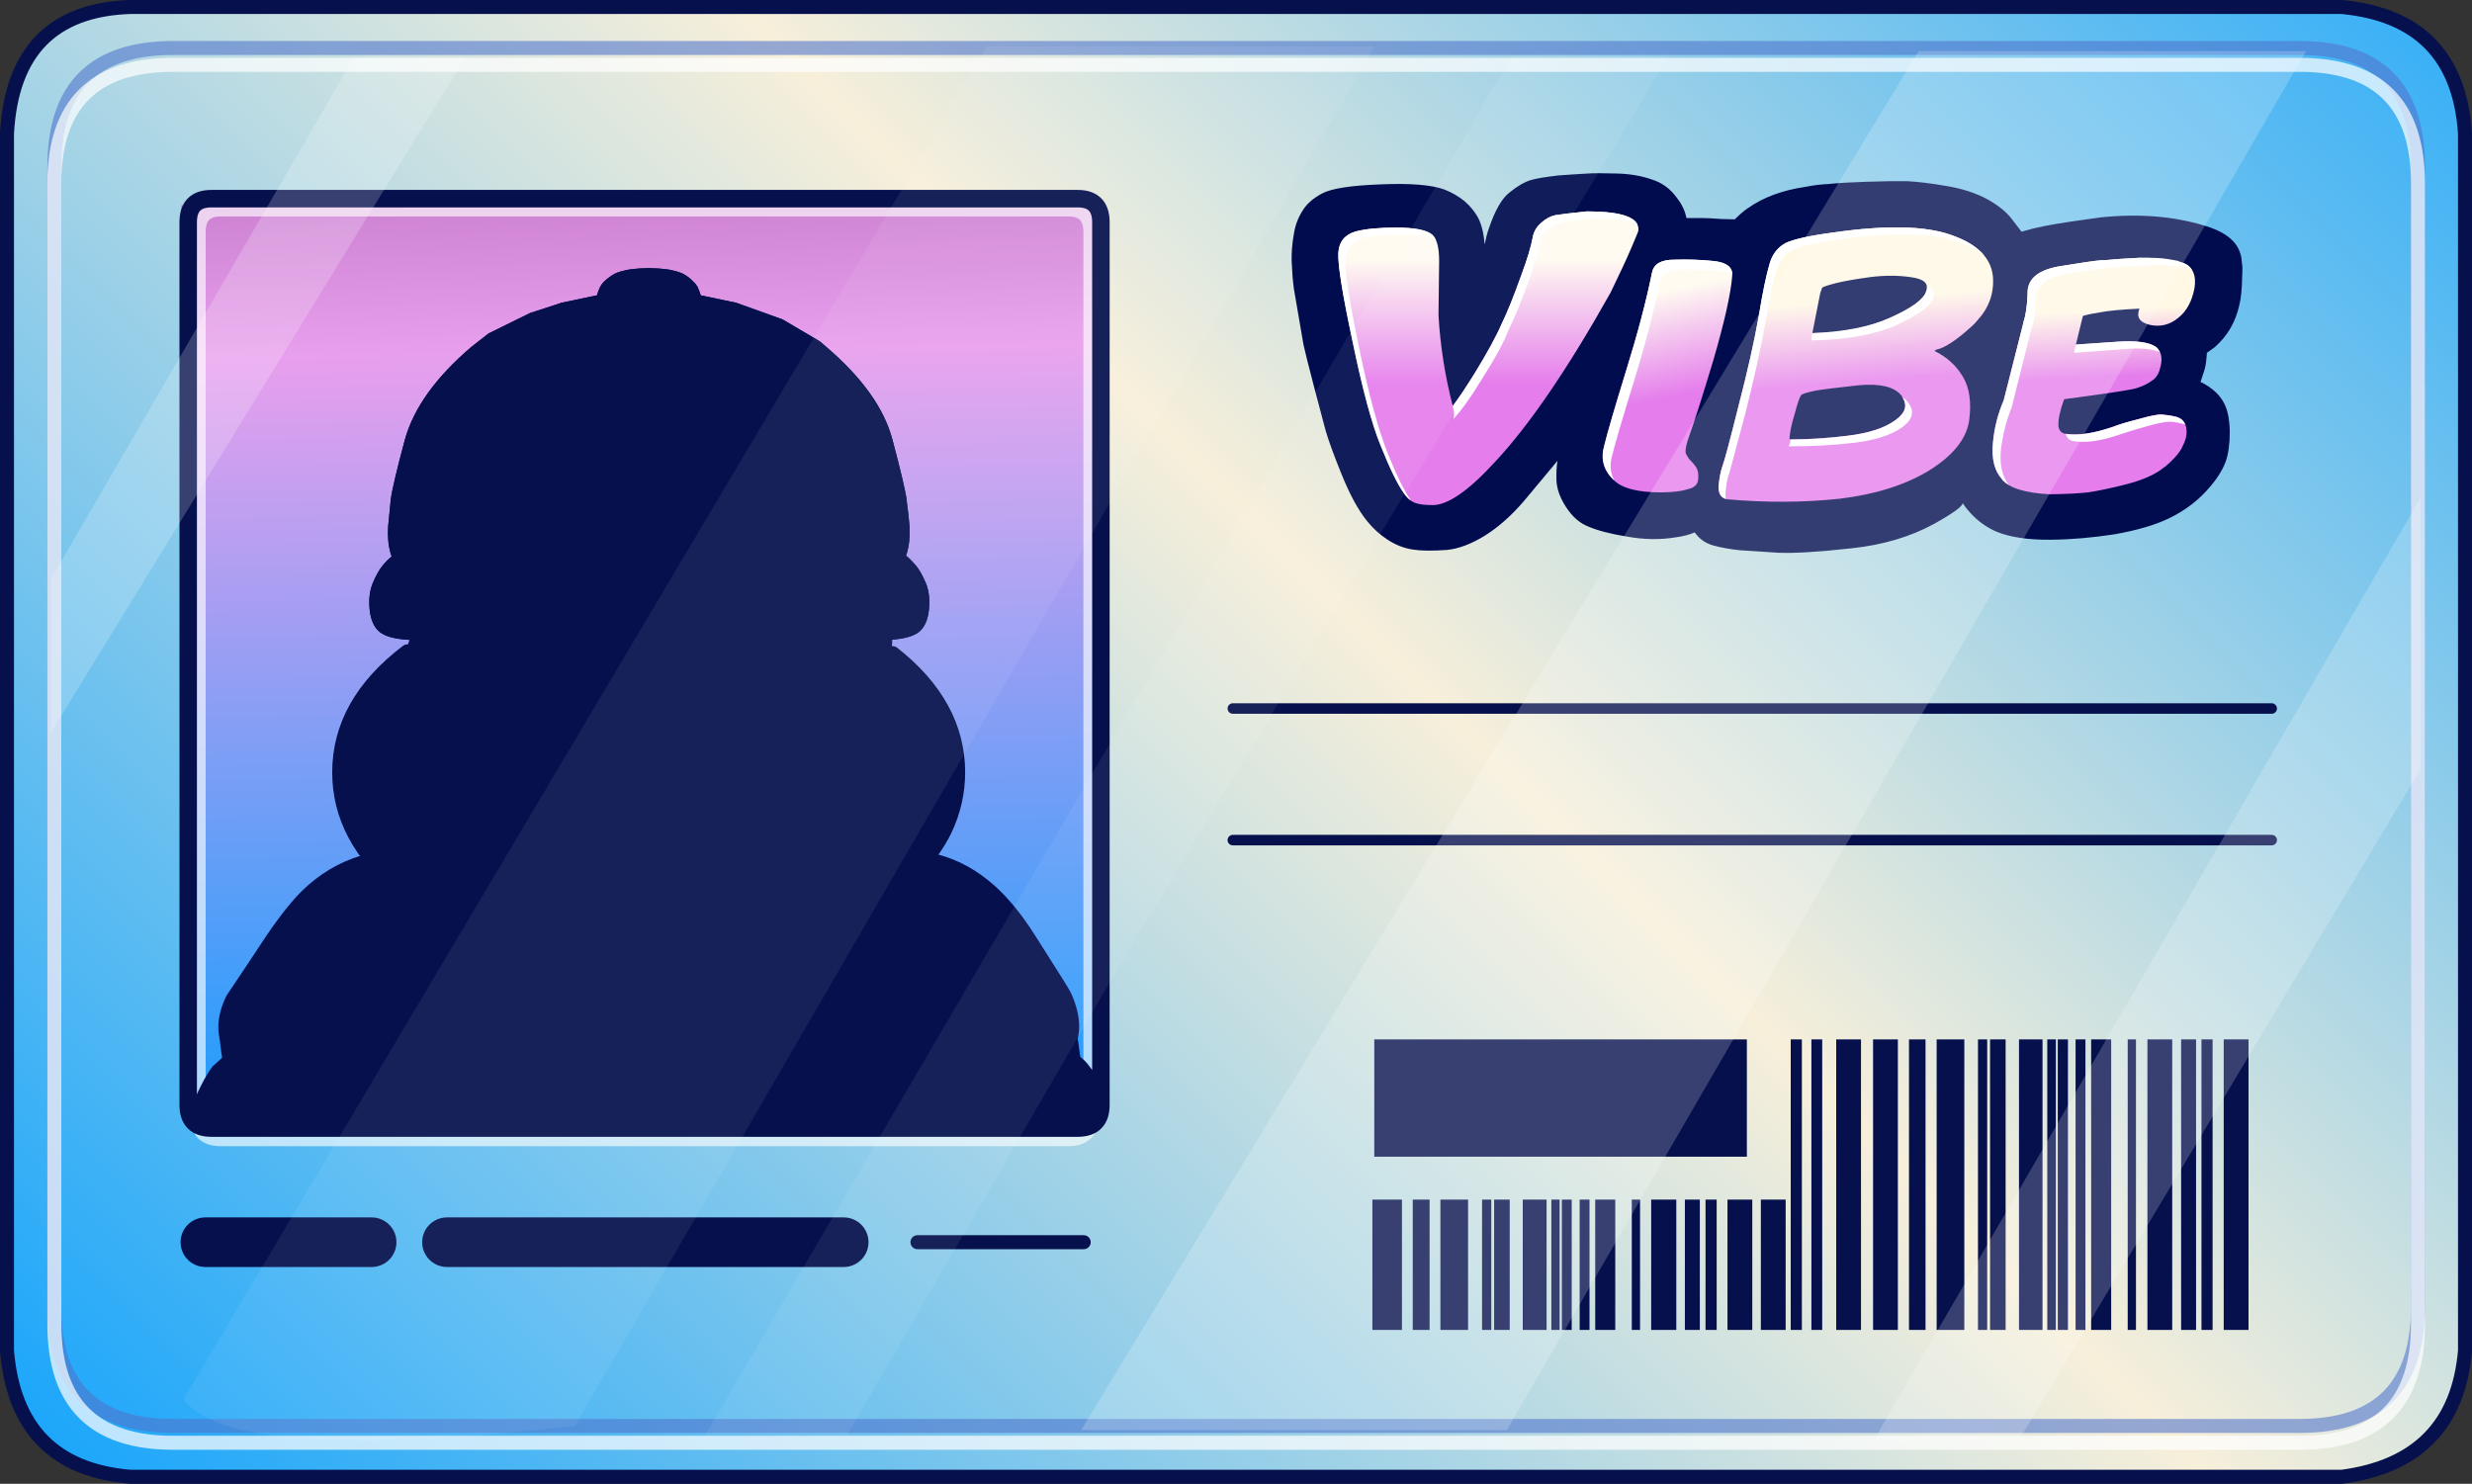 <?xml version="1.0" encoding="UTF-8"?><svg id="Layer_1" xmlns="http://www.w3.org/2000/svg" width="388.8" height="233.4" xmlns:xlink="http://www.w3.org/1999/xlink" viewBox="0 0 388.8 233.4"><rect x="0" y="0" width="388.8" height="233.4" fill="#333333" stroke="none"/><defs><style>.cls-1{fill:#1193e3;}.cls-1,.cls-2,.cls-3,.cls-4,.cls-5,.cls-6,.cls-7,.cls-8,.cls-9,.cls-10,.cls-11,.cls-12,.cls-13,.cls-14,.cls-15,.cls-16,.cls-17,.cls-18,.cls-19,.cls-20,.cls-21,.cls-22,.cls-23,.cls-24,.cls-25,.cls-26,.cls-27,.cls-28,.cls-29,.cls-30,.cls-31,.cls-32,.cls-33,.cls-34,.cls-35,.cls-36,.cls-37,.cls-38,.cls-39,.cls-40{stroke-width:0px;}.cls-2{fill:url(#linear-gradient);}.cls-41,.cls-42,.cls-43,.cls-44,.cls-45,.cls-46,.cls-47,.cls-48,.cls-49,.cls-50,.cls-51,.cls-52,.cls-53,.cls-54,.cls-55{fill:none;stroke-linecap:round;stroke-linejoin:round;}.cls-41,.cls-42,.cls-44,.cls-50,.cls-51,.cls-52,.cls-55{stroke:#05104d;}.cls-41,.cls-48,.cls-53{stroke-width:2.2px;}.cls-42{stroke-width:2.75px;}.cls-3{fill:#e89fed;}.cls-43{stroke-width:2px;}.cls-43,.cls-45,.cls-47,.cls-49,.cls-54{stroke:#051051;}.cls-4{fill:#0162ae;}.cls-5{fill:#1463b2;}.cls-6{fill:url(#linear-gradient-6);}.cls-44{stroke-width:7.8px;}.cls-45{stroke-width:1.5px;}.cls-46,.cls-49,.cls-55{stroke-width:2.5px;}.cls-46,.cls-53{stroke:#fff;}.cls-7{fill:#fcfdfd;}.cls-8{fill:#fafafb;}.cls-47{stroke-width:1.35px;}.cls-48{stroke:#5073cc;}.cls-9{fill:#1c94ea;}.cls-10{fill:#075fa6;}.cls-50{stroke-width:1.7px;}.cls-56{opacity:.64;}.cls-51,.cls-54{stroke-width:1.65px;}.cls-11{fill:url(#linear-gradient-5);}.cls-12{fill:#757b9c;}.cls-57{opacity:.58;}.cls-13{fill:#026cb6;}.cls-14{fill:#fff;}.cls-52{stroke-width:1.85px;}.cls-15{fill:rgba(255,255,255,.07);}.cls-16{fill:#89d0fa;}.cls-17{fill:url(#linear-gradient-2);}.cls-18{fill:#f9f9fa;}.cls-19{fill:rgba(255,255,255,.2);}.cls-20{fill:#0163af;}.cls-21{fill:#b74bab;}.cls-22{fill:url(#linear-gradient-7);}.cls-23{fill:url(#linear-gradient-3);}.cls-24{fill:#ea9dee;}.cls-25{fill:#f7f7f9;}.cls-26{fill:#000c4e;}.cls-27{fill:#a1a1a2;}.cls-28{fill:#747a9a;}.cls-29{fill:#f4f5f7;}.cls-30{fill:#1192e1;}.cls-31{fill:#a6aabf;}.cls-32{fill:url(#linear-gradient-8);}.cls-33{fill:#05104d;}.cls-34{fill:#fcfcfd;}.cls-35{fill:#06114e;}.cls-36{fill:#dbdce2;}.cls-37{fill:url(#linear-gradient-4);}.cls-38{fill:#fcfcfc;}.cls-39{fill:#009dff;}.cls-40{fill:#73a7f4;}.cls-58{opacity:.71;}</style><linearGradient id="linear-gradient" x1="-322.68" y1="215.61" x2="-329.25" y2="594.59" gradientTransform="translate(445.5 479.1) scale(1 -1)" gradientUnits="userSpaceOnUse"><stop offset=".19" stop-color="#009dff"/><stop offset=".55" stop-color="#e89fed"/><stop offset=".78" stop-color="#85388a"/><stop offset="1" stop-color="#009dff"/></linearGradient><linearGradient id="linear-gradient-2" x1="-440.26" y1="173.78" x2="-62.48" y2="551.56" gradientTransform="translate(445.5 479.1) scale(1 -1)" gradientUnits="userSpaceOnUse"><stop offset=".05" stop-color="#009dff"/><stop offset=".55" stop-color="#f7efda"/><stop offset="1" stop-color="#009dff"/></linearGradient><linearGradient id="linear-gradient-3" x1="-320.32" y1="340.76" x2="-313.01" y2="340.76" gradientTransform="translate(396.45 448.45) scale(1 -1)" gradientUnits="userSpaceOnUse"><stop offset=".05" stop-color="#fff"/><stop offset=".55" stop-color="#f7efda"/><stop offset="1" stop-color="#009dff"/></linearGradient><linearGradient id="linear-gradient-4" x1="-280.32" x2="-273.01" xlink:href="#linear-gradient-3"/><linearGradient id="linear-gradient-5" x1="-178.96" y1="401.86" x2="-186.91" y2="438.38" gradientTransform="translate(445.5 479.1) scale(1 -1)" gradientUnits="userSpaceOnUse"><stop offset=".41" stop-color="#e57eec"/><stop offset=".85" stop-color="#fffbf1"/></linearGradient><linearGradient id="linear-gradient-6" x1="-211.4" y1="400.65" x2="-211.4" y2="445.05" xlink:href="#linear-gradient-5"/><linearGradient id="linear-gradient-7" x1="-115.15" y1="401.83" x2="-117.2" y2="440.68" gradientTransform="translate(445.5 479.1) scale(1 -1)" gradientUnits="userSpaceOnUse"><stop offset=".46" stop-color="#e57eec"/><stop offset=".73" stop-color="#fff8e5"/></linearGradient><linearGradient id="linear-gradient-8" x1="-151.87" y1="396.93" x2="-155.7" y2="444.71" xlink:href="#linear-gradient-7"/></defs><g id="Layer2_0_MEMBER_0_MEMBER_0_MEMBER_0_MEMBER_0_FILL"><path class="cls-2" d="M192.15,220.15l22.8-198.6H25.75v198.6h166.4Z"/></g><g id="Layer2_0_MEMBER_1_MEMBER_0_MEMBER_0_MEMBER_0_MEMBER_0_FILL"><path class="cls-17" d="M387.7,21c-.8-12.13-7.27-18.77-19.4-19.9H20.5C8.27,1.5,1.8,8.13,1.1,21v191.45c1,12.23,7.47,18.85,19.4,19.85h347.8c11.93-1.57,18.4-8.18,19.4-19.85V21M172.95,31.8l-.45,144.25-142.1,2.35-1.9-146.15,144.45-.45Z"/></g><path id="Layer2_0_MEMBER_1_MEMBER_0_MEMBER_1_MEMBER_0_1_STROKES" class="cls-41" d="M20.5,1.1h347.8c12.13,1.13,18.6,7.77,19.4,19.9v191.45c-1,11.67-7.47,18.28-19.4,19.85H20.5c-11.93-1-18.4-7.62-19.4-19.85V21C1.8,8.13,8.27,1.5,20.5,1.1Z"/><g class="cls-57"><path id="IDcard_svg_Assets_Layer_1_Group_1_0_Layer0_0_MEMBER_0_MEMBER_0_MEMBER_0_1_STROKES" class="cls-48" d="M27.2,7.55h334.5c12.4,0,18.6,6.22,18.6,18.65v179.45c0,12.43-6.2,18.65-18.6,18.65H27.2c-12.43,0-18.65-6.22-18.65-18.65V26.2c0-12.43,6.22-18.65,18.65-18.65Z"/></g><g class="cls-58"><path id="IDcard_svg_Assets_Layer_1_Group_0_Layer0_0_MEMBER_0_MEMBER_0_MEMBER_0_1_STROKES" class="cls-53" d="M27.2,10.2h334.5c12.4,0,18.6,6.22,18.6,18.65v179.45c0,12.43-6.2,18.65-18.6,18.65H27.2c-12.43,0-18.65-6.22-18.65-18.65V28.85c0-12.43,6.22-18.65,18.65-18.65Z"/></g><g class="cls-56"><path id="IDcard_svg_Assets_Layer_1_Group_6_0_Layer0_0_MEMBER_0_MEMBER_0_MEMBER_0_1_STROKES" class="cls-46" d="M34.7,32.8h133.35c2.4,0,3.6,1.23,3.6,3.7v138.85c0,2.47-1.2,3.7-3.6,3.7H34.7c-2.4,0-3.6-1.23-3.6-3.7V36.5c0-2.47,1.2-3.7,3.6-3.7Z"/></g><g id="Layer2_0_MEMBER_3_MEMBER_0_MEMBER_0_MEMBER_0_FILL"><path class="cls-33" d="M216.15,163.5v18.45h58.6v-18.45h-58.6Z"/></g><path id="Layer2_0_MEMBER_3_MEMBER_1_MEMBER_0_1_STROKES" class="cls-51" d="M193.9,132.15h163.4M193.9,111.45h163.4"/><path id="Layer2_0_MEMBER_3_MEMBER_2_MEMBER_0_1_STROKES" class="cls-44" d="M32.3,195.4h26.15M70.3,195.4h62.4"/><path id="Layer2_0_MEMBER_3_MEMBER_3_MEMBER_0_1_STROKES" class="cls-41" d="M144.3,195.4h26.15"/><g id="Layer2_0_MEMBER_4_MEMBER_0_FILL"><path class="cls-40" d="M51.65,139.05c-.93.37-1.92.97-2.95,1.8-3.13,2.53-5.6,6.42-7.4,11.65l-.4.25-.95.75c-1.03.83-1.87,1.73-2.5,2.7-2.13,3.17-2.18,6.42-.15,9.75l-.95.5c-.83.57-1.52,1.13-2.05,1.7-1.53,1.63-2.45,3.63-2.75,6l.8,2.35h6.7c3.37,0,7.85.13,13.45.4,6.73.3,11.22.47,13.45.5.77-2.23.7-4.22-.2-5.95,5.17-30.1.3-40.93-14.6-32.5,1.07-.2,1.53-.27,1.4-.2-.3.07-.6.17-.9.3Z"/></g><g id="Layer2_0_MEMBER_4_MEMBER_1_FILL"><path class="cls-5" d="M47,142.45c-2.13,2.3-3.42,3.7-3.85,4.2-1.43,1.77-2.47,3.55-3.1,5.35-.1.07-.12.32-.05.75.1.4.08.65-.05.75-1.03.83-1.87,1.73-2.5,2.7-2.13,3.17-2.18,6.42-.15,9.75l-.95.5c-.83.57-1.52,1.13-2.05,1.7-1.53,1.63-2.45,3.63-2.75,6-.4,1.07-.5,1.92-.3,2.55.77-.03,2.28-.1,4.55-.2l-.15-.2c-.1-.23-.13-.45-.1-.65l.1-.65c.27-1.03.78-2.03,1.55-3,.77-.93,1.62-1.67,2.55-2.2.83-.47,1.97-.87,3.4-1.2l1.75-.4c.5-.13,1.07-.32,1.7-.55l-1.9-2c-.2-.17-.7-.38-1.5-.65-.7-.27-1.15-.48-1.35-.65-.57-.6-.58-1.37-.05-2.3.37-.73.93-1.38,1.7-1.95.4-.27.68-.63.85-1.1.17-.5.18-.97.05-1.4-.2-.83-.15-1.5.15-2,.37-.43.97-.68,1.8-.75l4.35-.25-4.1-1.6-.35-.3-.05-.3c-.07-.37-.05-.95.05-1.75.03-1.67.12-2.77.25-3.3.03-.3.4-1.32,1.1-3.05.63-1.53,2.05-3.38,4.25-5.55-1.53.6-3.15,1.83-4.85,3.7Z"/></g><g id="Layer2_0_MEMBER_4_MEMBER_2_FILL"><path class="cls-40" d="M163.35,152.55l-.4-.25c-1.8-5.27-4.28-9.15-7.45-11.65-.93-.8-1.92-1.4-2.95-1.8l-.85-.35,1.4.25c-14.9-8.43-19.77,2.4-14.6,32.5-.93,1.83-.97,3.92-.1,6.25,4.07-.07,7.47-.02,10.2.15l.7.05c5.93-.23,9.12-.37,9.55-.4,3.6-.17,6.77-.4,9.5-.7l1.35-.55c.27-.83.78-1.6,1.55-2.3l.2-3.65c-.37-.77-.87-1.48-1.5-2.15-.77-.77-1.45-1.33-2.05-1.7l-.95-.5c2.07-3.4,2.02-6.65-.15-9.75-.67-.97-1.52-1.88-2.55-2.75l-.9-.7Z"/></g><g id="Layer2_0_MEMBER_4_MEMBER_3_FILL"><path class="cls-5" d="M164.55,152.55l-.65-.5c-.63-1.83-1.63-3.67-3-5.5-.73-1.03-1.95-2.48-3.65-4.35-1.67-1.8-3.3-3.02-4.9-3.65,2.23,2.1,3.67,3.93,4.3,5.5.6,1.5.97,2.53,1.1,3.1.07.37.13,1.47.2,3.3.13.6.17,1.17.1,1.7,0,.13-.03.23-.1.3-.03.17-.13.27-.3.3l-.4.2-1.35,1.2,1.95.5c.9.07,1.5.32,1.8.75.37.47.42,1.13.15,2-.1.53-.07,1,.1,1.4.13.4.42.77.85,1.1.73.53,1.3,1.17,1.7,1.9.5,1,.47,1.77-.1,2.3-.17.2-.62.43-1.35.7-.53.13-1.02.33-1.45.6l-1.9,2,3.45,1c1.47.3,2.58.68,3.35,1.15,1,.6,1.85,1.35,2.55,2.25.73.87,1.25,1.87,1.55,3l.15.65-.1.6c-.07.17-.25.33-.55.5l-.25.1.55-.05,1.35-.55c.57.23,1.1.1,1.6-.4.5-.67.87-1.1,1.1-1.3.2-2.43-.12-3.85-.95-4.25-.37-.77-.87-1.48-1.5-2.15-.77-.77-1.45-1.33-2.05-1.7l-.95-.5c2.07-3.4,2.02-6.65-.15-9.75-.1-.17-.33-.6-.7-1.3-.23-.5-.55-.9-.95-1.2-.1-.1-.2-.27-.3-.5-.1-.23-.2-.38-.3-.45Z"/></g><g id="Layer2_0_MEMBER_4_MEMBER_4_MEMBER_0_MEMBER_0_MEMBER_0_MEMBER_0_FILL"><path class="cls-40" d="M131.1,130.4c2.63,2.33,4.9,4.62,6.8,6.85l-.7-1.1-.05-.05-.5-.7-.35-.05-.7-1.1c-1-1.63-2.5-2.92-4.5-3.85Z"/></g><g id="Layer2_0_MEMBER_4_MEMBER_4_MEMBER_0_MEMBER_0_MEMBER_0_MEMBER_1_FILL"><path class="cls-40" d="M145.1,162.3c.07.88.15,1.54.25,2,.03.4.25,1.6.65,3.6.27,1.3.4,2.55.4,3.75,0,1.43-.23,2.95-.7,4.55.9-2.23,1.05-5.3.45-9.2-.13-1.17-.38-2.38-.75-3.65l-.3-1.05Z"/></g><g id="Layer2_0_MEMBER_4_MEMBER_4_MEMBER_0_MEMBER_0_MEMBER_0_MEMBER_2_FILL"><path class="cls-40" d="M142.95,146.65l.05.95c.57,1.47,1.03,3.1,1.4,4.9.57,2.53.8,5.08.7,7.65l-.05,1.5c1.2-3.9.5-8.9-2.1-15Z"/></g><g id="Layer2_0_MEMBER_4_MEMBER_4_MEMBER_0_MEMBER_0_MEMBER_0_MEMBER_3_FILL"><path class="cls-40" d="M102.55,163.4c.13,1.63.03,3.42-.3,5.35l-.75,5.45c.2.1.45.15.75.15h.75c.67.07,1.12.27,1.35.6l.2.6.05,1.4h1.25c4.1,0,7.88-.23,11.35-.7,4.67-.6,8.78-1.55,12.35-2.85,4.27-1.6,7.55-3.63,9.85-6.1,2.63-2.87,3.7-8.63,3.2-17.3l-.1-.3c-1.73,3.9-5.82,7.15-12.25,9.75-10.17,2.37-19.4,3.68-27.7,3.95Z"/></g><g id="Layer2_0_MEMBER_4_MEMBER_4_MEMBER_0_MEMBER_0_MEMBER_0_MEMBER_4_FILL"><path class="cls-40" d="M68.65,135.05l.05-.05c-.03-.23,0-.48.1-.75.03-.33.18-.7.45-1.1.67-1.2,1.47-2.22,2.4-3.05l-.35-.05c-8.4,9.87-10.95,21.27-7.65,34.2-.8,1.6-1.2,3.57-1.2,5.9,0,1.27.07,2.28.2,3.05l-.05-3.55c.07-1.53.22-2.68.45-3.45.2-.67.5-1.13.9-1.4l-.7-2.7c-.43-2.2-.6-4.17-.5-5.9l.35-6.45c0-1.03.03-1.75.1-2.15l1.6-6.2c.33-1,.7-1.9,1.1-2.7.7-1.33,1.62-2.55,2.75-3.65Z"/></g><g id="Layer2_0_MEMBER_4_MEMBER_4_MEMBER_0_MEMBER_0_MEMBER_0_MEMBER_5_FILL"><path class="cls-40" d="M132.55,177.1c2-.03,4-.03,6,0,.87.07,1.72.07,2.55,0,.03-.23.03-.5,0-.8-.03-.43-.18-.83-.45-1.2-.33-.37-.67-.6-1-.7-.43-.1-.92-.05-1.45.15-1.7.93-3.58,1.78-5.65,2.55Z"/></g><g id="Layer2_0_MEMBER_4_MEMBER_4_MEMBER_0_MEMBER_0_MEMBER_0_MEMBER_6_FILL"><path class="cls-40" d="M97.1,129.7l4.65-1.3-7.15,1,2.5.3Z"/></g><g id="Layer2_0_MEMBER_4_MEMBER_4_MEMBER_0_MEMBER_0_MEMBER_0_MEMBER_7_FILL"><path class="cls-40" d="M71.15,156.8c-2.33-1.43-3.97-2.85-4.9-4.25l-.25,3.1c-.1,1.87.02,3.67.35,5.4.37,1.9.9,3.62,1.6,5.15l.1.3.2.15c.8.53,1.55,1.3,2.25,2.3.43.6.93,1.48,1.5,2.65.6,1.13,1.08,1.92,1.45,2.35.57.77,1.27,1.3,2.1,1.6,2.47.9,7.07,1.4,13.8,1.5,1.23.03,4.1.02,8.6-.05h4.45l.05-.45c-.23-.03-.5-.05-.8-.05l-.75-.1-.75-.35c-.23-.17-.4-.35-.5-.55-.1-.13-.18-.37-.25-.7l-.05-.75c.07-1.2.17-2.13.3-2.8l.45-2.75c.17-.93.28-1.87.35-2.8.03-.73,0-1.48-.1-2.25-11.9.07-21.63-2.15-29.2-6.65Z"/></g><g id="Layer2_0_MEMBER_4_MEMBER_4_MEMBER_0_MEMBER_0_MEMBER_0_MEMBER_8_FILL"><path class="cls-5" d="M71.9,129.9l-.25.2c-.93.83-1.73,1.85-2.4,3.05-.27.4-.42.77-.45,1.1-.1.27-.13.52-.1.75l-.05.05c-1.13,1.1-2.05,2.32-2.75,3.65-.4.8-.77,1.7-1.1,2.7l-1.6,6.2c-.07.4-.1,1.12-.1,2.15l-.35,6.45c-.1,1.73.07,3.7.5,5.9l.7,2.7c-.4.27-.7.73-.9,1.4-.23.77-.38,1.92-.45,3.45l.05,3.55c-1.23.8-1.85,2.17-1.85,4.1h3.35c2.23-.03,5.32,0,9.25.1,4.4.13,7.48.2,9.25.2,2.17,0,5.4-.02,9.7-.05,3.9-.03,7.15-.02,9.75.05l2.6.05c2.77-.83,5.7-.8,8.8.1l2-.05c.07,0,2.92-.12,8.55-.35,3.4-.13,6.23-.22,8.5-.25.03,0,1.23.25,3.6.75,1.43.27,2.5.22,3.2-.15l.05-.05c.18-.01.44-.08.8-.2.5-.17.8-.18.9-.05.07.1.02.17-.15.2-.23.03-.35.13-.35.3.03.07.18.03.45-.1.27-.17.4-.2.4-.1.5,0,1.23-.12,2.2-.35.93-.2,1.68-.3,2.25-.3l-.2-.85c.47-1.6.7-3.12.7-4.55,0-1.2-.13-2.45-.4-3.75-.4-2-.62-3.2-.65-3.6-.1-.47-.18-1.15-.25-2.05l-.1-.35.05-.25.05-1.5c.1-2.57-.13-5.12-.7-7.65-.37-1.8-.83-3.43-1.4-4.9l-.05-.95-.85-1.9c-1.17-2.43-2.38-4.65-3.65-6.65l-.55-.85c-1.9-2.23-4.17-4.52-6.8-6.85-5.63-2.73-15.25-3.2-28.85-1.4l-5.15.7-2.5-.3-3.75.55c.27-.27-.77-.5-3.1-.7-.83-.07-1.43-.13-1.8-.2-1.33-.13-2.07-.27-2.2-.4.07-.17.07-.3,0-.4-.07-.4-.18-.68-.35-.85-.2-.2-.43-.35-.7-.45l-.8-.1-3.4.25c-.63,0-1.22.03-1.75.1-.43.1-.92.28-1.45.55l-1.3.75c-1,.57-1.7,1.03-2.1,1.4M66,155.65l.25-3.1c.93,1.4,2.57,2.82,4.9,4.25,7.57,4.5,17.3,6.72,29.2,6.65.1.77.13,1.52.1,2.25-.07.93-.18,1.87-.35,2.8l-.45,2.75c-.13.67-.23,1.6-.3,2.8l.05.75c.07.33.15.57.25.7.1.2.27.38.5.55l.75.35.75.1c.3,0,.57.02.8.05l-.05.45h-4.45c-4.5.07-7.37.08-8.6.05-6.73-.1-11.33-.6-13.8-1.5-.83-.3-1.53-.83-2.1-1.6-.37-.43-.85-1.22-1.45-2.35-.57-1.17-1.07-2.05-1.5-2.65-.7-1-1.45-1.77-2.25-2.3l-.2-.15-.1-.3c-.7-1.53-1.23-3.25-1.6-5.15-.33-1.73-.45-3.53-.35-5.4M102.25,168.75c.33-1.93.43-3.72.3-5.35,8.3-.27,17.53-1.58,27.7-3.95,6.43-2.6,10.52-5.85,12.25-9.75l.1.3c.5,8.67-.57,14.43-3.2,17.3-2.3,2.47-5.58,4.5-9.85,6.1-3.57,1.3-7.68,2.25-12.35,2.85-3.47.47-7.25.7-11.35.7h-1.25l-.05-1.4-.2-.6c-.23-.33-.68-.53-1.35-.6h-.75c-.3,0-.55-.05-.75-.15l.75-5.45Z"/></g><path id="Layer2_0_MEMBER_4_MEMBER_4_MEMBER_0_MEMBER_1_MEMBER_0_1_STROKES" class="cls-47" d="M62.65,173.2c-1.3.8-1.98,1.97-2.05,3.5"/><path id="Layer2_0_MEMBER_4_MEMBER_4_MEMBER_0_MEMBER_1_MEMBER_1_1_STROKES" class="cls-47" d="M145.1,162.25l-.1-.35.05-.25"/><path id="Layer2_0_MEMBER_4_MEMBER_4_MEMBER_0_MEMBER_1_MEMBER_2_1_STROKES" class="cls-47" d="M62.65,173.2c-.13-.77-.2-1.78-.2-3.05,0-2.33.4-4.3,1.2-5.9"/><path id="Layer2_0_MEMBER_4_MEMBER_4_MEMBER_0_MEMBER_1_MEMBER_3_1_STROKES" class="cls-47" d="M145.1,162.3l.3,1.05c.37,1.27.62,2.48.75,3.65.6,3.9.45,6.97-.45,9.2"/><g id="Layer2_0_MEMBER_4_MEMBER_4_MEMBER_1_MEMBER_0_MEMBER_0_MEMBER_0_FILL"><path class="cls-10" d="M103.85,165.9c.07.33.22,1.5.45,3.5.23,2.23.38,4.97.45,8.2,1.33-.37,2.82-.55,4.45-.55-.2-3.43-.63-7.17-1.3-11.2-.1-1.23-.33-2.17-.7-2.8-.77-1.37-1.95-.85-3.55,1.55l.2,1.3Z"/></g><path id="Layer2_0_MEMBER_4_MEMBER_4_MEMBER_2_MEMBER_0_MEMBER_0_1_STROKES" class="cls-54" d="M109.35,176.75c.1-4.23.07-7.12-.1-8.65-.53-4.5-1.88-6.3-4.05-5.4-1.73.7-2.4,2.9-2,6.6.2,2,.65,4.53,1.35,7.6"/><g id="Layer2_0_MEMBER_4_MEMBER_4_MEMBER_3_MEMBER_0_MEMBER_0_MEMBER_0_FILL"><path class="cls-16" d="M110.8,166.3l-.15.15c-.17.17-.33.25-.5.25-.23.07-.48.02-.75-.15l-.7-.3c-.43-.2-.98-.3-1.65-.3-1-.03-2.05.13-3.15.5-.27.13-.47.2-.6.2-.27.07-.47.08-.6.05-.1,0-.25-.07-.45-.2l-.05.45c-.2,2.33-.45,4.5-.75,6.5.8.6,2.55.9,5.25.9l3.8-.25c.77-1.6.87-4.2.3-7.8Z"/></g><g id="Layer2_0_MEMBER_4_MEMBER_4_MEMBER_3_MEMBER_0_MEMBER_0_MEMBER_1_FILL"><path class="cls-9" d="M101.55,158.4l-.05.65.4,3.25c.07,1.07.05,1.95-.05,2.65l-.05.55.1.55.3.45h.05c.2.13.35.2.45.2.13.03.33.02.6-.05.13,0,.33-.07.6-.2,1.1-.37,2.15-.53,3.15-.5.67,0,1.22.1,1.65.3l.7.3c.27.17.52.22.75.15.17,0,.33-.08.5-.25l.15-.15.15-.3c.1-.17.12-.37.05-.6l-.25-.5-.1-.1c.03-.1.02-.27-.05-.5-.03-.17-.12-.32-.25-.45l-.15-.15-.05-1.4-.3-1.6c-.2-.7-.62-1.35-1.25-1.95-.53-.5-1.23-.88-2.1-1.15-.1-.03-.55-.12-1.35-.25l-2.35-.15c-.2,0-.38.05-.55.15-.2.1-.37.23-.5.4l-.2.65Z"/></g><path id="Layer2_0_MEMBER_4_MEMBER_4_MEMBER_4_MEMBER_0_MEMBER_0_1_STROKES" class="cls-47" d="M109.45,160.2l.4,1.6c.17.63.45,1.9.85,3.8.67,4,.6,6.83-.2,8.5l-3.8.25c-2.7,0-4.45-.3-5.25-.9.3-2,.55-4.17.75-6.5.4-4.5.37-7.18-.1-8.05-.23-.5-.02-.87.65-1.1.6-.2,1.42-.25,2.45-.15,1.1.17,2,.43,2.7.8.9.5,1.42,1.08,1.55,1.75Z"/><g id="Layer2_0_MEMBER_4_MEMBER_5_MEMBER_5_FILL"><path class="cls-18" d="M91.95,106.7l-.1-.05c-.07.57-.23,1.38-.5,2.45-.23.67-.58,1.28-1.05,1.85v.1c.33.1.67.02,1-.25l.15-.1c.97-.4,1.7-1.05,2.2-1.95l.2-.55c.1-.33.15-.52.15-.55-.43-.53-1.12-.85-2.05-.95M77.4,107.1c-.57-.2-.98-.12-1.25.25-.03.47.07.77.3.9l.2.1c.63.1.97-.07,1-.5.1-.4.02-.65-.25-.75M82.8,105.25l.05-.15c.23-1.1-.18-1.57-1.25-1.4-.37.03-.63.22-.8.55v.1c-.07,1,.42,1.42,1.45,1.25.17-.03.35-.15.55-.35Z"/><path class="cls-7" d="M81.9,107.85h-1.1c-.67.23-1.15.68-1.45,1.35-.03,1.33.45,2.13,1.45,2.4h1.15c.57-.2,1.03-.55,1.4-1.05.1-.27.12-.62.05-1.05-.1-.93-.6-1.48-1.5-1.65Z"/></g><g id="Layer2_0_MEMBER_4_MEMBER_5_MEMBER_5_MEMBER_0_MEMBER_0_FILL"><path class="cls-3" d="M144.2,136.55c1.87-2.07,3.3-4.13,4.3-6.2l-.6.55c-.6,1.37-1.3,2.48-2.1,3.35-1.4,1.53-1.93,2.3-1.6,2.3M137.4,107.1c-3.73-1.83-3.98-4.13-.75-6.9l-.3-.2c-9.57-5.93-21.02-8.9-34.35-8.9s-24.75,2.97-34.25,8.9c-9.5,5.9-14.25,13.03-14.25,21.4,0,6.9,3.23,12.95,9.7,18.15l.95.2c-1.17-.93-2.35-2-3.55-3.2.3,0-.25-.77-1.65-2.3-.8-.9-1.48-2.02-2.05-3.35l-.65-.5c-1.33-2.8-2-5.8-2-9,0-8.3,4.62-15.37,13.85-21.2,3.27,2.77,3.02,5.07-.75,6.9-3.77,1.87-6.37,4.03-7.8,6.5-1.43,2.43-2.28,4.62-2.55,6.55-.2,1.87.07,4,.8,6.4.77,2.47,3.68,3.67,8.75,3.6,5.13,0,7.87,1.92,8.2,5.75.4,3.83,1.93,6.25,4.6,7.25,2.77,1.1,6.82,2.05,12.15,2.85,5.53.83,12.97.8,22.3-.1,9.5-.9,14.45-3.93,14.85-9.1.47-5.13,3.47-7.4,9-6.8,5.6.57,8.72-1.4,9.35-5.9.23-1.77.25-3.25.05-4.45-.2-1.33-.93-3.28-2.2-5.85-1.27-2.57-3.75-4.8-7.45-6.7M114.5,104.45c1.37.3,2.07.45,2.1.45.8.23,1.43.55,1.9.95.27.2.68.7,1.25,1.5.67,1.1,1.07,1.88,1.2,2.35.27.87.27,1.77,0,2.7-.27.9-.73,1.67-1.4,2.3-.53.53-1.13.9-1.8,1.1-.93.3-2.17.27-3.7-.1-1.87-.5-3.6-1.3-5.2-2.4-.4-.27-.83-.63-1.3-1.1-.63-.73-1.03-1.6-1.2-2.6-.13-1,0-1.93.4-2.8s1.03-1.57,1.9-2.1c.83-.53,1.73-.8,2.7-.8.43,0,.97.07,1.6.2.33.07.85.18,1.55.35M86.2,105.75c.33-.17,1.3-.45,2.9-.85,1.77-.5,3.05-.73,3.85-.7,1.53.1,2.73.78,3.6,2.05.9,1.2,1.18,2.55.85,4.05-.37,1.47-1.2,2.57-2.5,3.3-.37.2-.95.43-1.75.7-1.27.43-2.32.7-3.15.8-1,.17-1.93.13-2.8-.1-.97-.23-1.8-.75-2.5-1.55-.67-.8-1.07-1.7-1.2-2.7-.1-1,.1-1.97.6-2.9s1.2-1.63,2.1-2.1Z"/></g><g id="Layer2_0_MEMBER_4_MEMBER_5_MEMBER_5_MEMBER_1_MEMBER_0_MEMBER_0_FILL"><path class="cls-9" d="M65.3,134.2c-.3,3.17.3,6.27,1.8,9.3,1.9,3.77,5.15,7.35,9.75,10.75,4.03,2.93,9.28,4.9,15.75,5.9,6.13.9,12.37.8,18.7-.3,6.37-1.1,11.77-3.07,16.2-5.9,4.73-3.03,7.55-6.7,8.45-11,1.17-5.63-1.62-10-8.35-13.1-5.4-2.5-13.18-4.15-23.35-4.95-7.1-.53-15.18-.65-24.25-.35-5,.23-8.73.47-11.2.7-.47.57-.98,1.38-1.55,2.45-1.1,2.1-1.75,4.27-1.95,6.5Z"/></g><g id="Layer2_0_MEMBER_4_MEMBER_5_MEMBER_5_MEMBER_2_MEMBER_0_MEMBER_0_FILL"><path class="cls-13" d="M69.25,145.45l.65,1.35c.63,1.1,1.48,2.22,2.55,3.35,3.33,3.43,8.02,5.98,14.05,7.65l.3.35c.1.07.23.1.4.1l.3-.15c5.07,1.23,10.72,1.8,16.95,1.7,6.4-.03,11.93-.95,16.6-2.75,3.8-1.43,6.95-3.43,9.45-6h.25c.17-.07.3-.17.4-.3.13-.13.2-.33.2-.6,1.83-2.07,3.2-4.42,4.1-7.05l.6-2.35.05-.5c-.1.67-.35,1.42-.75,2.25-.9,2.07-2.28,4.02-4.15,5.85-.2-1.73-.52-3.33-.95-4.8-.67-2.2-1.53-4.1-2.6-5.7l1.1,4.15c.77,3.23,1.15,5.72,1.15,7.45-2.27,1.87-5,3.42-8.2,4.65-.07-1.47-.28-2.92-.65-4.35-.6-2.37-1.53-4.52-2.8-6.45l1.2,4.45c.73,3.23,1.03,5.47.9,6.7v.15c-2.77.93-5.93,1.65-9.5,2.15l-.25.05c.07-2.07-.02-3.85-.25-5.35-.37-2.6-1.03-4.8-2-6.6l.85,4.85c.47,3.53.47,5.95,0,7.25-4.2.47-8.18.55-11.95.25-.67-1.7-1.1-4.23-1.3-7.6-.1-1.1-.15-2.2-.15-3.3l-.05-1.3c-.47,2.17-.65,4.47-.55,6.9.07,1.73.27,3.45.6,5.15-2.9-.3-5.77-.83-8.6-1.6-.53-1.03-.97-3.28-1.3-6.75l-.35-4.9c-.53,2-.73,4.05-.6,6.15.03,1.6.27,3.28.7,5.05-2.73-.9-5.2-1.97-7.4-3.2-.73-2.43-1.03-5.02-.9-7.75l.4-3.35c-.13-.03-.28.02-.45.15-.13.17-.23.37-.3.6-.6,2.2-.87,4.15-.8,5.85,0,1.23.2,2.45.6,3.65-1.43-.93-2.53-1.73-3.3-2.4-.73-.6-1.33-1.22-1.8-1.85-.37-.53-.8-2.73-1.3-6.6l-.65-5.8c-.27,2.77-.43,5.5-.5,8.2-.03,1.27-.03,2.25,0,2.95Z"/></g><path id="Layer2_0_MEMBER_4_MEMBER_5_MEMBER_5_MEMBER_3_MEMBER_0_1_STROKES" class="cls-45" d="M68.8,125.25c-.57.67-1.1,1.48-1.6,2.45-1.17,2.07-1.87,4.2-2.1,6.4-.37,3.13.2,6.18,1.7,9.15,1.8,3.73,4.98,7.28,9.55,10.65,4.07,2.97,9.35,4.95,15.85,5.95,6.2.93,12.48.88,18.85-.15,6.6-1.1,12.07-3.03,16.4-5.8,4.77-3.03,7.6-6.68,8.5-10.95,1.17-5.63-1.62-10-8.35-13.1-5.4-2.5-13.18-4.15-23.35-4.95-7.1-.53-15.18-.65-24.25-.35-5,.23-8.73.47-11.2.7Z"/><g id="Layer2_0_MEMBER_4_MEMBER_5_MEMBER_5_MEMBER_4_MEMBER_0_FILL"><path class="cls-21" d="M67.35,107.1c3.7-1.87,3.95-4.17.75-6.9-9.23,5.83-13.85,12.9-13.85,21.2,0,3.2.67,6.18,2,8.95l.65.55c.57,1.33,1.25,2.45,2.05,3.35,1.43,1.53,1.98,2.3,1.65,2.3,1.2,1.2,2.38,2.27,3.55,3.2l-.95-.2c5.93,4.3,12,7.42,18.2,9.35,3.1.93,6.33,1.62,9.7,2.05,3.47.5,7.1.75,10.9.75h.75c3.87-.03,7.52-.28,10.95-.75,3.3-.43,6.53-1.12,9.7-2.05,6.07-1.9,12.13-5,18.2-9.3l-1,.15c.87-.67,2.07-1.73,3.6-3.2-.33,0,.2-.77,1.6-2.3.8-.87,1.5-1.98,2.1-3.35l.6-.5c1.37-2.9,2.05-5.9,2.05-9,0-8.27-4.63-15.33-13.9-21.2-3.23,2.77-2.98,5.07.75,6.9,3.7,1.9,6.18,4.13,7.45,6.7,1.27,2.57,2,4.52,2.2,5.85.2,1.2.18,2.68-.05,4.45-.63,4.5-3.75,6.47-9.35,5.9-5.57-.6-8.55,1.67-8.95,6.8-.47,5.17-5.43,8.2-14.9,9.1-9.33.9-16.77.93-22.3.1-5.57-.87-9.62-1.82-12.15-2.85-2.67-1-4.2-3.42-4.6-7.25-.33-3.83-3.07-5.75-8.2-5.75-5.07.07-7.98-1.13-8.75-3.6-.73-2.37-1-4.5-.8-6.4.27-1.93,1.12-4.12,2.55-6.55,1.47-2.53,4.07-4.7,7.8-6.5Z"/></g><g id="Layer2_0_MEMBER_4_MEMBER_5_MEMBER_5_MEMBER_5_MEMBER_0_FILL"><path class="cls-31" d="M121.7,112c.37.13.73.15,1.1.05v-.05h-1.1Z"/></g><g id="Layer2_0_MEMBER_4_MEMBER_5_MEMBER_5_MEMBER_6_MEMBER_0_FILL"><path class="cls-12" d="M81.85,111.65l.05-.05h-1c.23.13.55.15.95.05M122.8,108.2c-.23-.03-.57-.05-1-.05v.1h1v-.05Z"/></g><g id="Layer2_0_MEMBER_4_MEMBER_5_MEMBER_5_MEMBER_7_MEMBER_0_FILL"><path class="cls-36" d="M127.9,112.4v-.1h-.05c-.03.13-.17.23-.4.3v.1c.07.07.22.05.45-.05v-.05l-.05-.05v-.05l.05-.1Z"/></g><g id="Layer2_0_MEMBER_4_MEMBER_5_MEMBER_5_MEMBER_8_MEMBER_0_FILL"><path class="cls-28" d="M130.35,106.1v1.15c.13-.17.17-.42.1-.75v-.4h-.1Z"/></g><g id="Layer2_0_MEMBER_4_MEMBER_5_MEMBER_5_MEMBER_9_MEMBER_0_FILL"><path class="cls-21" d="M115.7,89.1l-2.5-.4c-1.93-.27-3.68-.45-5.25-.55l-6.6-.2-9.4.65c-1.33.03-2.58.22-3.75.55l-4.45,1.25c.13.13.35.17.65.1.73-.1,1.48-.13,2.25-.1l.65.05c1.73.1,3.35.42,4.85.95,1.4.5,2.63,1.15,3.7,1.95l1.1.9c.97.87,1.78,1.95,2.45,3.25.63,1.23,1.13,2.62,1.5,4.15.43,1.73.43,3.42,0,5.05-.4,1.47-1.18,2.58-2.35,3.35h-.1c-.37.13-.95.27-1.75.4-.27.47-.6.97-1,1.5-.9,1-1.98,1.83-3.25,2.5-1.3.67-2.72,1.15-4.25,1.45l-2.55.4c-1.83.27-3.6.33-5.3.2l-.8-.1c-1.53-.3-3.08-.65-4.65-1.05-.73-.2-1.43-.45-2.1-.75l-.95-.5c-1.2-.63-2.15-1.58-2.85-2.85-1.73-.1-2.88-.75-3.45-1.95-.07-.07-.13-.23-.2-.5-.1-.57-.02-.98.25-1.25v-.2c-.07-.2-.15-.33-.25-.4-.5-.33-.88-.78-1.15-1.35l-.45-.75-2.25,2.25c-.97,1.03-1.8,2.12-2.5,3.25-.3.4-.58.87-.85,1.4-.33.6-.7,1.4-1.1,2.4-.5,1.37-.95,2.82-1.35,4.35,0,2,.08,3.62.25,4.85.2,1.57.58,3.08,1.15,4.55.37.9.72,1.67,1.05,2.3l.85,1.45c.8,1.2,1.63,2.28,2.5,3.25,1,1.03,1.98,1.95,2.95,2.75,1.2.93,2.32,1.73,3.35,2.4,1.43.93,2.63,1.65,3.6,2.15,1.2.7,2.45,1.35,3.75,1.95l2,.85c.73.3,2.12.83,4.15,1.6,1.67.57,3.15,1,4.45,1.3,1.5.4,3.08.7,4.75.9l7.85.8c2.03.1,3.92.13,5.65.1,1.77-.03,3.57-.13,5.4-.3,1.8-.17,3.48-.37,5.05-.6,1.23-.17,2.85-.48,4.85-.95l4.45-1.25c1.47-.47,2.85-.98,4.15-1.55,1.1-.43,2.42-1.03,3.95-1.8.93-.47,2.15-1.15,3.65-2.05,1.23-.8,2.35-1.58,3.35-2.35l3.1-2.65c1.13-1.03,2.07-2.02,2.8-2.95.87-1.07,1.62-2.23,2.25-3.5l.85-1.95c.5-1.43.85-2.98,1.05-4.65.2-1.3.22-2.65.05-4.05-.2-1.7-.55-3.25-1.05-4.65-.6-1.53-1.22-2.82-1.85-3.85s-1.47-2.12-2.5-3.25c-.87-.93-1.83-1.87-2.9-2.8h-.1c-.2.83-.53,1.45-1,1.85l-.4.35c-.23.13-.38.4-.45.8l.15.3c.13.4.13.82,0,1.25-.6,1.3-1.78,2.02-3.55,2.15l-.9,1.3c-.3.3-.78.68-1.45,1.15-.73.5-1.4.88-2,1.15l-.8.3-5.15,1.05c-1.9.17-3.77.17-5.6,0-1.07-.13-1.88-.27-2.45-.4l-2.3-.5-3.75-1.7c-.07-.27-.28-.45-.65-.55-.23-.07-.5-.17-.8-.3-.37-.47-.65-.85-.85-1.15l-.8-1.2c0-.1-.13-.2-.4-.3-.2-.1-.26-.15-.2-.15-.33,0-.6-.03-.8-.1-.27-.07-.47-.15-.6-.25-.53-.37-.98-.8-1.35-1.3-.3-.5-.55-1.13-.75-1.9l-.1-1.4c-.07-.97-.03-1.77.1-2.4.1-.63.3-1.35.6-2.15l.55-2.25c.27-.57.65-1.18,1.15-1.85l1.65-2.05.3-.3c.57-.2,1.3-.5,2.2-.9.93-.5,1.27-.87,1-1.1l1.15-.65c.13-.07.6-.2,1.4-.4,1.73-.37,3.47-.53,5.2-.5l1.1.05c.5.07.83.07,1,0-.63-.13-1.65-.42-3.05-.85-.5-.2-1.25-.38-2.25-.55M139.65,111.3c.93-.17,1.75-.07,2.45.3.97.47,1.75,1.1,2.35,1.9.4.5.68,1.2.85,2.1l.2,1.65v.2l-.1.6c-.07.23-.2.32-.4.25-.33-.03-.55-.15-.65-.35-.13-.3-.3-.55-.5-.75,0-.07-.12-.17-.35-.3l-.4-.3-1.55-.85-1.05-.4-.55-.1c-.23-.03-.52-.05-.85-.05l-2.15.3c-.33,0-.7-.07-1.1-.2l-.15-.1c-.5-.2-.73-.65-.7-1.35.83-1.03,2-1.8,3.5-2.3l1.15-.25M139.55,118.85h.4c.13-.03.25-.03.35,0,.7.33,1.23.67,1.6,1,.43.37.8.87,1.1,1.5l.05.25c.1.83.05,1.67-.15,2.5-.37,1.43-.95,2.75-1.75,3.95l-1.2,1.7c-.9,1.23-1.77,2.27-2.6,3.1-.93,1-1.98,1.85-3.15,2.55-.73.47-1.37.82-1.9,1.05-1.27.63-2.88.9-4.85.8-1.17-.07-2.07-.12-2.7-.15-2.17-.23-3.83-.47-5-.7-1.67-.33-3.23-.68-4.7-1.05-1.57-.37-3.18-.67-4.85-.9h-.1c-1.93-.23-3.72-.37-5.35-.4-2.57-.07-4.43-.07-5.6,0-1.93.07-3.72.22-5.35.45l-4.75.95c-1.07.3-2.65.63-4.75,1l-2.5.4c-1.17.17-2.92.32-5.25.45-.97,0-1.83-.1-2.6-.3-.9-.3-1.6-.58-2.1-.85-1.3-.6-2.45-1.35-3.45-2.25-.33-.27-.83-.73-1.5-1.4l-1.3-1.5-.05-.05-1.65-1.95c-.87-.97-1.58-2.17-2.15-3.6-.4-1.03-.63-2.2-.7-3.5.3-.87.57-1.57.8-2.1.07-.1.27-.1.6,0,.37.17.58.2.65.1l.75-.7c.23-.13.62-.25,1.15-.35l.85-.2c.57,0,.98.07,1.25.2.23.1.52.28.85.55l.3.1.3.05,1.6,1.1c.53.37,1.05.77,1.55,1.2.83.77,2.08,1.48,3.75,2.15l.9.15h1.15c.37.07.75.07,1.15,0l.85-.15c.13-.03.3.02.5.15.13,0,.18-.22.15-.65-.9-.07-1.68-.2-2.35-.4l-1.7-.6c-1.17-.47-2.17-1.05-3-1.75-.27-.1-.5-.33-.7-.7-.2-.4-.25-.73-.15-1,.13-.17.35-.23.65-.2l1.35.3.85.1c.37.03.55.08.55.15l3.4.05,1.15.15c.97.07,1.95.07,2.95,0,3.27-.2,6.18-1.02,8.75-2.45l5.05-2.8,1.6-1.2c.77-.6,1.27-.97,1.5-1.1.4-.23.73-.37,1-.4l1.65-.1c.57.07.97.15,1.2.25.47.2,1.07.63,1.8,1.3l1.65,1.45c.4.2.75.43,1.05.7l1.2.85c.7.47,1.27.8,1.7,1l1.85.9,3.95.95,1.5.2c.87.13,2.07.23,3.6.3l3.4.05c.67,0,1.3-.03,1.9-.1,1.2-.17,2.1-.35,2.7-.55l.8-.3c.3-.03.52-.03.65,0,.4.3.5.68.3,1.15-.17.33-.37.62-.6.85-.7.6-1.5,1.17-2.4,1.7-.67.37-1.38.65-2.15.85-.83.23-1.75.35-2.75.35.03,0,.33.17.9.5.33.23.68.35,1.05.35l.8.05c.2.03.42.02.65-.05l1.35-.2,1.95-.65c.7-.27,1.27-.58,1.7-.95l.75-1c.37-.23.82-.43,1.35-.6.8-.23,1.28-.4,1.45-.5l.65-.55.55-.35c.17-.13.38-.2.65-.2.4-.1.7-.2.9-.3.3-.17.57-.22.8-.15M122.9,142.25l-.25.05c-1.07.6-2.35,1.22-3.85,1.85-.73.3-1.45.55-2.15.75l-.65.2c-.9.33-1.65.53-2.25.6-1.13.2-1.97.32-2.5.35l-4.1.3c-1.7.1-3.53.15-5.5.15-1.87,0-3.7-.05-5.5-.15-1.67-.1-3.42-.28-5.25-.55l-2.35-.55-4.25-1.5-2.85-1.4-.35-.25c-.37-.2-.5-.63-.4-1.3.47-.57,1.12-.9,1.95-1,.67-.07,1.45-.23,2.35-.5l9.25-2.25c1.67-.23,3.42-.38,5.25-.45l6.5.1c1.73.1,3.45.3,5.15.6,1.17.2,2.72.52,4.65.95l4.5,1.2c.4.13,1.07.3,2,.5l.1.05c.57.17.95.47,1.15.9v.2c.07.63-.15,1.02-.65,1.15M62,116.25c-.67.37-1.17.83-1.5,1.4-.2.3-.48.5-.85.6-.2.07-.42-.02-.65-.25l-.25-.3c-.07-.07-.08-.27-.05-.6v-.55l.3-1.15c.37-1.6,1.17-2.7,2.4-3.3l.85-.4c.6-.27,1.07-.4,1.4-.4.47-.03.92,0,1.35.1,1.5.4,2.77,1.02,3.8,1.85.37.27.5.68.4,1.25l-.15.3c-.07.17-.17.27-.3.3l-.35.2c-.3.1-.68.15-1.15.15l-1.05-.1c-.53-.1-1.03-.12-1.5-.05-.6.07-1.1.18-1.5.35l-1.2.6Z"/><path class="cls-3" d="M122.65,142.3l.25-.05c.5-.13.72-.52.65-1.15v-.2c-.2-.43-.58-.73-1.15-.9l-.1-.05c-.93-.2-1.6-.37-2-.5l-4.5-1.2c-1.93-.43-3.48-.75-4.65-.95-1.7-.3-3.42-.5-5.15-.6l-6.5-.1c-1.83.07-3.58.22-5.25.45l-9.25,2.25c-.9.27-1.68.43-2.35.5-.83.1-1.48.43-1.95,1-.1.67.03,1.1.4,1.3l.35.25,2.85,1.4,4.25,1.5,2.35.55c1.83.27,3.58.45,5.25.55,1.8.1,3.63.15,5.5.15,1.97,0,3.8-.05,5.5-.15l4.1-.3c.53-.03,1.37-.15,2.5-.35.6-.07,1.35-.27,2.25-.6l.65-.2c.7-.2,1.42-.45,2.15-.75,1.5-.63,2.78-1.25,3.85-1.85Z"/></g><g id="Layer2_0_MEMBER_4_MEMBER_5_MEMBER_5_MEMBER_10_MEMBER_0_FILL"><path class="cls-4" d="M68.6,122.95c-1.3-.8-2.53-1.2-3.7-1.2-.93-.03-1.72.2-2.35.7-.67.53-.98,1.25-.95,2.15,0,.77.27,1.53.8,2.3l2.75,3.85c.43.57.93,1.13,1.5,1.7.5.5,1.17,1.05,2,1.65,1.2.87,2.3,1.52,3.3,1.95,1.3.57,2.55.82,3.75.75,2-.1,4.33-.38,7-.85,2-.33,4.32-.8,6.95-1.4,2.97-.63,5.87-1.05,8.7-1.25,1.17-.1,2.23-.15,3.2-.15.83-.07,1.38-.13,1.65-.2l.8-.3c.2-.13.3-.27.3-.4,0-.1-.08-.23-.25-.4l-.6-.3c-.47-.17-1.15-.25-2.05-.25l-2.15.05c-2.83.13-4.42.22-4.75.25-.63.03-2.17.2-4.6.5l-10.15,1.5c-.27.03-.43-.13-.5-.5-.07-.37.27-.68,1-.95l.05-.45-.75-.15c-2.37.1-4.03.08-5-.05-1.67-.2-3.18-.82-4.55-1.85l-1.35-1.1c-.57-.57-.92-.95-1.05-1.15,0-.03.2.07.6.3l.8.6c1.27,1,2.4,1.62,3.4,1.85.73.2,2.02.33,3.85.4,2.33.07,4.98-.15,7.95-.65.97-.13,3.6-.6,7.9-1.4l8.95-.8c.7,0,1.33-.08,1.9-.25.8-.23,1.15-.6,1.05-1.1-.1-.47-.55-.8-1.35-1-.43-.1-1.07-.15-1.9-.15l-2.05.1c-1.7.1-3.35.25-4.95.45l-7.9,1.45c-3.03.57-5.7.75-8,.55-2.17-.27-4.2-1.1-6.1-2.5l-3.15-2.3M75.7,133.7c-.17-.07-.3-.17-.4-.3v-.05c-.1-.2-.1-.37,0-.5.07-.17.18-.28.35-.35.17-.1.33-.12.5-.05.13.03.27.15.4.35.1.2.1.38,0,.55-.07.13-.18.23-.35.3-.2.07-.37.08-.5.05M65.9,124.55l.2.2c.07.07.08.15.05.25-.03.03-.12-.03-.25-.2-.07-.17-.07-.25,0-.25Z"/></g><g id="Layer2_0_MEMBER_4_MEMBER_5_MEMBER_5_MEMBER_11_MEMBER_0_FILL"><path class="cls-1" d="M78.2,132.8c.03.37.4.65,1.1.85.9.27,2.18.27,3.85,0l6.2-1.05c2.43-.43,4.32-.73,5.65-.9.77-.1,2.03-.22,3.8-.35l5.15-.05c1-.13,1.13-.5.4-1.1-.17-.17-.3-.35-.4-.55-.1-.23-.28-.4-.55-.5-.3-.1-.8-.18-1.5-.25l-18.7,1.55c-1,.13-1.9.32-2.7.55l-1.05.35c-.33.13-.63.3-.9.5-.27.3-.38.62-.35.95Z"/></g><g id="Layer2_0_MEMBER_4_MEMBER_5_MEMBER_5_MEMBER_12_MEMBER_0_FILL"><path class="cls-1" d="M75.65,133.65c.17.1.37.1.6,0,.33-.2.43-.47.3-.8-.1-.37-.35-.5-.75-.4-.2.03-.37.15-.5.35-.1.17-.1.33,0,.5.07.2.18.32.35.35Z"/></g><g id="Layer2_0_MEMBER_4_MEMBER_5_MEMBER_5_MEMBER_13_MEMBER_0_FILL"><path class="cls-30" d="M65.3,122.2c1.13,0,2.3.35,3.5,1.05l2.5,1.85c1.1.9,2.28,1.57,3.55,2,1.27.4,2.62.65,4.05.75,1.43.03,3.07-.08,4.9-.35l9-1.35c2.07-.3,4.4-.5,7-.6.47-.03,1.87-.03,4.2,0l4.1.15c.53.03.05-.27-1.45-.9l-3.55-1.6c-.43-.23-.98-.38-1.65-.45l-13.05.6c-2.27.2-4.23.5-5.9.9l-1.55.5c-.73.23-1.27.37-1.6.4-.83.2-1.73.25-2.7.15-.83-.03-1.7-.27-2.6-.7-.7-.27-1.62-.8-2.75-1.6l-2.6-1.9c-1.27-.9-2.6-1.32-4-1.25-1.57.07-2.75.77-3.55,2.1v.05c-.13.27-.23.57-.3.9-.07.43-.08.75-.05.95l.05.5c.07.2.13.3.2.3.17.1.37,0,.6-.3l.5-.7c.67-.97,1.72-1.45,3.15-1.45Z"/></g><g id="Layer2_0_MEMBER_4_MEMBER_5_MEMBER_5_MEMBER_14_MEMBER_0_FILL"><path class="cls-4" d="M141.35,122.45c-.67-.5-1.45-.73-2.35-.7-1.17,0-2.4.4-3.7,1.2l-3.15,2.3c-1.9,1.4-3.93,2.23-6.1,2.5-2.3.2-4.97.02-8-.55l-7.95-1.45c-1.53-.2-3.18-.35-4.95-.45l-2-.1c-.8,0-1.43.05-1.9.15-.8.2-1.25.53-1.35,1-.1.5.25.87,1.05,1.1.5.17,1.13.25,1.9.25l1.95.05,6.95.75c4.47.83,7.12,1.3,7.95,1.4,2.97.5,5.62.72,7.95.65,1.83-.07,3.12-.2,3.85-.4,1-.23,2.13-.85,3.4-1.85l.8-.6c.4-.3.6-.4.6-.3-.17.27-.53.65-1.1,1.15-.27.27-.7.63-1.3,1.1-1.37,1.03-2.9,1.65-4.6,1.85-.9.13-2.55.15-4.95.05l-.75.15.05.45c.67.23,1,.55,1,.95-.07.37-.25.53-.55.5l-10.1-1.5c-2.53-.3-4.07-.47-4.6-.5-.37-.03-1.97-.12-4.8-.25l-2.1-.05c-.9,0-1.58.08-2.05.25l-.6.3c-.17.17-.25.3-.25.4,0,.13.52.1,1.55-.1,1-.14,1.38-.05,1.15.25-.2.34-.13.56.2.65.33.09,1.61.21,3.85.35,2.27.14,4.92.52,7.95,1.15,2.57.6,4.87,1.07,6.9,1.4,2.67.47,5,.75,7,.85,1.2.07,2.45-.18,3.75-.75,1-.43,2.1-1.08,3.3-1.95.83-.6,1.5-1.15,2-1.65l1.5-1.7,2.75-3.85c.53-.87.8-1.63.8-2.3.03-.87-.28-1.58-.95-2.15M137.95,124.8c-.07.2-.13.27-.2.2-.03-.07-.03-.15,0-.25l.25-.2c.07,0,.05.08-.05.25M137.3,125.4c.17-.27.25-.37.25-.3l-.1.3-.3.5h-.05s.03-.2.2-.5M128.6,133.4c-.1.13-.23.23-.4.3-.13.03-.3.02-.5-.05-.17-.07-.28-.17-.35-.3-.1-.17-.1-.35,0-.55.07-.17.2-.28.4-.35.17-.07.33-.05.5.05.17.07.28.18.35.35.1.13.1.3,0,.5v.05Z"/></g><g id="Layer2_0_MEMBER_4_MEMBER_5_MEMBER_5_MEMBER_15_MEMBER_0_FILL"><path class="cls-1" d="M124.45,131.35l-1.05-.35c-.8-.23-1.7-.42-2.7-.55l-16.85-1.5c-1,0-1.73.13-2.2.4l-.8.6c-.1.17-.32.22-.65.15-.37,0-.58.03-.65.1-.73.6-.62.97.35,1.1l5.2.05c1.77.13,3.03.25,3.8.35,1.33.17,3.22.47,5.65.9l6.2,1.05c1.67.27,2.95.27,3.85,0,.7-.2,1.07-.48,1.1-.85.07-.33-.05-.65-.35-.95-.2-.17-.5-.33-.9-.5Z"/></g><g id="Layer2_0_MEMBER_4_MEMBER_5_MEMBER_5_MEMBER_16_MEMBER_0_FILL"><path class="cls-1" d="M127.65,133.65c.2.1.4.1.6,0,.17-.03.28-.15.35-.35.1-.17.1-.33,0-.5-.13-.2-.3-.32-.5-.35-.4-.1-.65.03-.75.4-.13.33-.03.6.3.8Z"/></g><g id="Layer2_0_MEMBER_4_MEMBER_5_MEMBER_5_MEMBER_17_MEMBER_0_FILL"><path class="cls-30" d="M142.75,122v-.05c-.8-1.33-1.98-2.03-3.55-2.1-1.4-.03-2.73.38-4,1.25-1,.67-1.87,1.3-2.6,1.9-1.1.8-2.02,1.33-2.75,1.6-.9.43-1.78.67-2.65.7-.9.1-1.78.05-2.65-.15-.33-.03-.87-.17-1.6-.4l-1.55-.5c-1.67-.4-3.63-.7-5.9-.9l-13.05-.6c-.67.07-1,.25-1,.55,0,.3-1.07.78-3.2,1.45-2.07.67-2.92.98-2.55.95l4.2-.15c2.37-.03,3.77-.03,4.2,0,2.6.1,4.93.3,7,.6l9,1.4c1.97.23,3.6.33,4.9.3,1.47-.1,2.8-.35,4-.75,1.3-.4,2.5-1.07,3.6-2l2.5-1.85c1.2-.7,2.37-1.05,3.5-1.05,1.4,0,2.45.48,3.15,1.45l.5.7c.27.3.47.4.6.3.1,0,.17-.1.2-.3l.05-.5-.05-.95c-.03-.33-.13-.63-.3-.9Z"/></g><g id="Layer2_0_MEMBER_4_MEMBER_5_MEMBER_5_MEMBER_18_MEMBER_0_FILL"><path class="cls-24" d="M117.25,95.8v.05l-.95.1c-.93.1-1.72.27-2.35.5-.57.17-1.25.43-2.05.8-1.07.6-1.9,1.28-2.5,2.05-.93,1.07-1.6,2.47-2,4.2-.07.7,0,1.23.2,1.6h.05c1.4-.53,2.9-.98,4.5-1.35,1.5-.33,3.05-.63,4.65-.9v-.15h.85c.73-.07,1.32-.1,1.75-.1h.1v-.1h3.1v-.1l1.15.05v.05h.6c.47,0,.82.02,1.05.05v.05l2.7.2c1.5.27,2.35.42,2.55.45.63.17,1.15.33,1.55.5l2.5.95c1.27-.3,1.7-1.25,1.3-2.85-.43-1.7-1.32-2.87-2.65-3.5l-.85-.35-2.25-.7-4.85-1c-.67-.17-1.5-.28-2.5-.35-1.83-.1-3.72-.15-5.65-.15M83.05,95.85h-.1c-1.23.07-2.17.15-2.8.25l-2.45.45c-1.7.3-3.28.67-4.75,1.1l-2.2.75-.2.1c-1.17.73-1.98,1.95-2.45,3.65-.2,1.6.28,2.45,1.45,2.55h.1c.57-.3,1.28-.57,2.15-.8l.45-.15,3.35-.85,3.3-.3c1.77-.13,3.98-.15,6.65-.05l3.2.45c1.2.2,2.4.47,3.6.8,1.1.27,2.2.57,3.3.9l.1.05.85.35c.2-.57.27-1.18.2-1.85-.1-.7-.27-1.27-.5-1.7l-.1-.2c-.73-1.43-1.65-2.57-2.75-3.4l-.45-.3c-.77-.4-1.47-.73-2.1-1-.57-.27-1.35-.48-2.35-.65-1.7-.2-3.53-.25-5.5-.15Z"/></g><g id="Layer2_0_MEMBER_4_MEMBER_5_MEMBER_5_MEMBER_19_MEMBER_0_FILL"><path class="cls-21" d="M78.45,92.2l-.95.45-1.85,1.1c-1.07.7-2.32,1.37-3.75,2l-.85.4c-.97.63-1.92,1.1-2.85,1.4l-.6.85-.1.2c-.8,1.17-1.37,2.5-1.7,4l-.3,1.15c-.03,1.03.35,1.6,1.15,1.7.3.03.62,0,.95-.1.8-.33,1.48-.7,2.05-1.1h-.1c-1.17-.07-1.6-.78-1.3-2.15.53-1.3,1.52-2.3,2.95-3,1.57-.77,2.82-1.3,3.75-1.6l2.65-.8c.9-.27,1.65-.43,2.25-.5.63-.1,1.77-.18,3.4-.25,1.6,0,3.07.13,4.4.4,1.43.23,2.55.47,3.35.7.77.2,1.32.42,1.65.65l1.55,1.05c.63.43,1.3,1.28,2,2.55l.05.15c.27.5.45,1.02.55,1.55.07.6,0,1.15-.2,1.65v.05c1.23.27,2.12.83,2.65,1.7.17-.67.25-1.35.25-2.05s-.08-1.47-.25-2.2c-.2-.97-.53-2.05-1-3.25-.57-1.4-1.3-2.55-2.2-3.45-.83-.77-1.68-1.35-2.55-1.75-.73-.33-1.62-.67-2.65-1-1.3-.37-2.37-.57-3.2-.6-.13,0-1.25-.05-3.35-.15l-3.55.05c-1,0-1.77.07-2.3.2M115.05,92.35l-1.75.3c-.77.17-1.48.45-2.15.85l-.1.05c-1.37.53-2.48,1.33-3.35,2.4-.53.63-.92,1.22-1.15,1.75-.6,1.23-1.12,2.63-1.55,4.2v.15c-.07.57-.15.98-.25,1.25-.03.73,0,1.5.1,2.3,0,.2.07.47.2.8.53-.9,1.4-1.47,2.6-1.7v-.05l-.05-.05c-.17-.33-.23-.8-.2-1.4.4-1.53,1.07-2.77,2-3.7.63-.73,1.47-1.33,2.5-1.8.7-.33,1.38-.58,2.05-.75.8-.23,1.87-.42,3.2-.55l5.75.1c.93.07,1.77.17,2.5.3l4.85.95,3.2,1.2c1.53,1.02,2.43,2.09,2.7,3.2.3,1.14-.18,1.84-1.45,2.1l2.6,1.4c.4.13.72.13.95,0,.17-.1.37-.38.6-.85.17-.53.23-.93.2-1.2-.07-.3-.18-.6-.35-.9l-.35-.8c-.03-.1-.03-.3,0-.6.03-.23.03-.4,0-.5-.7-1.7-1.43-2.93-2.2-3.7l-1.05-.1c-.4-.03-.68-.13-.85-.3l-.15-.1-4.95-2.6c-1.1-.63-1.82-1.03-2.15-1.2-.77-.43-1.55-.8-2.35-1.1l-.1.1c-.47-.03-1.15,0-2.05.1l-2.05.15c-1.83,0-3.63.1-5.4.3Z"/></g><g id="Layer2_0_MEMBER_4_MEMBER_5_MEMBER_5_MEMBER_20_MEMBER_0_FILL"><path class="cls-29" d="M117,107.85c-.03.37.08.67.35.9h.1c.53.1.9,0,1.1-.3l.05-.15c.03-.6-.18-.92-.65-.95-.53,0-.85.17-.95.5Z"/></g><g id="Layer2_0_MEMBER_4_MEMBER_5_MEMBER_5_MEMBER_21_MEMBER_0_FILL"><path class="cls-34" d="M124.25,109.6c-.2-.7-.68-1.15-1.45-1.35h-1.1c-.67.2-1.15.62-1.45,1.25-.1.7-.02,1.27.25,1.7.3.37.7.63,1.2.8h1.1c.43-.1.78-.28,1.05-.55.3-.3.45-.73.45-1.3.03-.1.02-.28-.05-.55Z"/></g><g id="Layer2_0_MEMBER_4_MEMBER_5_MEMBER_5_MEMBER_22_MEMBER_0_FILL"><path class="cls-27" d="M92.55,105.65c-.4-.03-.6.05-.6.25l-.1.75.1.05c.93.1,1.62.42,2.05.95l-.35,1.1c-.5.83-1.23,1.48-2.2,1.95l-.15.1c-.33.27-.67.35-1,.25l-1.6,1.5c-.9.9-2.17,1.53-3.8,1.9.2.03.62.02,1.25-.05,1.5-.33,3.02-.73,4.55-1.2l1-.4c1.3-.6,2.35-1.45,3.15-2.55l.8-1.15c.23-.37.75-.5,1.55-.4.5-.1.7-.35.6-.75l-.1-.3c-.73-.67-1.68-1.13-2.85-1.4l-2.3-.6M73.85,105.05l-.6.2c-.7.1-1.35.28-1.95.55l-.1.05c-1.5.4-2.68,1.13-3.55,2.2-.07.77.17,1.25.7,1.45.13.07.25.08.35.05.8,0,1.38.05,1.75.15l.95,1.2c.77,1.1,1.87,1.9,3.3,2.4,1.4.5,2.95.85,4.65,1.05.33.03.63,0,.9-.1-1.37-.3-2.48-.82-3.35-1.55h-.05c-.27.07-.57,0-.9-.2l-.3-.1c-1.3-.57-2.37-1.43-3.2-2.6-.4-.57-.65-1.28-.75-2.15.43-.37.83-.63,1.2-.8l.85-.4c.13-.07.17-.02.1.15-.07.27-.03.42.1.45v-1.05c.07-.4.03-.72-.1-.95M114.5,111c-.4.07-.6.08-.6.05-.53-.1-1.07-.28-1.6-.55l-.15-.1c-.53-.37-.98-.78-1.35-1.25-.37-.37-.5-.93-.4-1.7.5-.33,1.05-.57,1.65-.7h.1c.13,0,.22-.05.25-.15l.45-1.1c-.53.1-1.07.18-1.6.25h-.1l-2.05.55c-1.13.3-2.03.82-2.7,1.55.1.8.68,1.12,1.75.95.1-.03.22-.02.35.05l.25.25c.63,1.2,1.52,2.22,2.65,3.05.73.43,1.37.75,1.9.95.5.2,1.25.43,2.25.7l1.9.45c.6.17,1.25.27,1.95.3.03-.21-1.24-.86-3.8-1.95l-1.1-1.6M131.05,105.2l-.75-.45.15,1.35v.3l.25.15.3.1.55.25c.43.13.75.38.95.75.1.2.1.45,0,.75-.3.77-.68,1.4-1.15,1.9-.9,1.03-2.05,1.8-3.45,2.3v.05c-.23.1-.38.12-.45.05h-.1c-.73.63-1.85,1.13-3.35,1.5.43.1.35.15-.25.15l.55.25c2.43-.4,4.07-.75,4.9-1.05.87-.27,1.58-.6,2.15-1,.53-.37.9-.7,1.1-1l.95-1.15c.2-.2.35-.43.45-.7.53-.12,1.02-.14,1.45-.05.44.09.74.04.9-.15.19-.16.44-.36.75-.6.31-.25.06-.76-.75-1.55-.8-.79-1.89-1.32-3.25-1.6l-.25-.1c-.19-.33-.74-.48-1.65-.45Z"/></g><g id="Layer2_0_MEMBER_4_MEMBER_5_MEMBER_5_MEMBER_23_MEMBER_0_FILL"><path class="cls-14" d="M74.45,109.4c-.27-.6-.43-1.38-.5-2.35-.13-.07-.17-.22-.1-.45.07-.17.03-.22-.1-.15l-.85.4c-.37.17-.77.43-1.2.8.1.87.35,1.58.75,2.15.8,1.1,1.87,1.97,3.2,2.6l.3.1c.33.2.63.27.9.2-1-.9-1.8-2-2.4-3.3Z"/></g><g id="Layer2_0_MEMBER_4_MEMBER_5_MEMBER_5_MEMBER_24_MEMBER_0_FILL"><path class="cls-38" d="M132.5,108.45c.1-.33.1-.6,0-.8-.2-.33-.52-.58-.95-.75-.17-.03-.35-.12-.55-.25l-.3-.1-.25-.15v.1c.03.33,0,.58-.1.75,0,.5-.08.97-.25,1.4-.53,1.47-1.27,2.65-2.2,3.55v.2l-.1.1.1.1c1.4-.5,2.55-1.27,3.45-2.3.47-.5.85-1.12,1.15-1.85Z"/></g><g id="Layer2_0_MEMBER_4_MEMBER_5_MEMBER_5_MEMBER_25_MEMBER_0_FILL"><path class="cls-25" d="M123.25,104.15l-.1-.05c-.9-.27-1.47-.05-1.7.65-.03.7.22,1.1.75,1.2.47.1.78.05.95-.15.3-.1.45-.35.45-.75s-.12-.7-.35-.9Z"/></g><g id="Layer2_0_MEMBER_4_MEMBER_5_MEMBER_5_MEMBER_26_MEMBER_0_FILL"><path class="cls-8" d="M112.4,106.6c-.03.1-.12.15-.25.15h-.1c-.6.13-1.15.37-1.65.7-.1.77.03,1.33.4,1.7.37.47.82.88,1.35,1.25l.15.1c.57.3,1.1.48,1.6.55,0,.03.02.03.05,0l-.1-.2c-.83-1.13-1.32-2.55-1.45-4.25Z"/></g><g id="Layer2_0_MEMBER_4_MEMBER_5_MEMBER_5_MEMBER_27_FILL"><path class="cls-35" d="M79.5,90.55c-.73.1-1.4.18-2,.25-1.03.19-1.87.35-2.5.5l-3.4,2.05c-1.1.7-2.38,1.33-3.85,1.9l-.7.55c-.43.4-.88,1-1.35,1.8l-.85,1.95v.05l-.5,1.55-.25,1.45-.2,1.35.05,1.2.25.45c.27.57.63,1.02,1.1,1.35.13.03.23.17.3.4v.2c-.27.27-.35.68-.25,1.25l.15.55c.67,1.17,1.83,1.8,3.5,1.9.67,1.23,1.62,2.2,2.85,2.9l.95.45,2.1.75c1.57.4,3.12.75,4.65,1.05l.8.1c1.67.13,3.43.07,5.3-.2l2.55-.4c1.53-.3,2.95-.78,4.25-1.45,1.2-.6,2.28-1.43,3.25-2.5.4-.53.73-1.03,1-1.5l1.75-.35.1-.05c1.17-.77,1.95-1.88,2.35-3.35.43-1.63.43-3.32,0-5.05-.37-1.53-.87-2.92-1.5-4.15-.63-1.23-1.45-2.32-2.45-3.25l-1.1-.9c-1.07-.8-2.3-1.45-3.7-1.95-1.5-.53-3.12-.85-4.85-.95l-.65-.05c-.77-.03-1.52,0-2.25.1-.3.07-.52.03-.65-.1l.3-.1c-2.1.07-3.62.15-4.55.25M78.5,92.2c.27-.13.68-.2,1.25-.2l6.7.1c1.9.1,3.57.37,5,.8.9.3,1.58.57,2.05.8.87.4,1.72.98,2.55,1.75.9.9,1.63,2.05,2.2,3.45.47,1.2.8,2.28,1,3.25.17.73.25,1.47.25,2.2s-.08,1.38-.25,2.05c-.53-.87-1.4-1.43-2.6-1.7l-.05-.05-.85-.35h-.1c-1.17-.37-2.27-.65-3.3-.85-.87-.2-2.07-.43-3.6-.7l-3.2-.4c-2.67-.1-4.88-.08-6.65.05l-5,.6-4.25,1.25c-.57.4-1.25.77-2.05,1.1-.33.1-.65.13-.95.1-.8-.1-1.18-.67-1.15-1.7l.3-1.15c.12-.52.27-1.04.45-1.55.33-.85.75-1.68,1.25-2.5l.7-1c1.1-.43,2.05-.9,2.85-1.4l.85-.4c1.43-.63,2.68-1.3,3.75-2l2.85-1.55M82.85,105.1l-.05.15c-.2.2-.38.32-.55.35-1.03.17-1.52-.25-1.45-1.25v-.1c.17-.33.43-.52.8-.55,1.07-.17,1.48.3,1.25,1.4M73.25,105.25l.6-.2c.13.23.17.55.1.95v1.05c.07.97.23,1.75.5,2.35.6,1.3,1.4,2.4,2.4,3.3h.05c.87.73,1.98,1.25,3.35,1.55-.27.1-.57.13-.9.1-1.7-.2-3.25-.55-4.65-1.05-1.43-.5-2.53-1.3-3.3-2.4l-.95-1.2c-.37-.1-.95-.15-1.75-.15-.1.03-.22.02-.35-.05-.53-.2-.77-.68-.7-1.45.87-1.07,2.05-1.8,3.55-2.2l.1-.05c.6-.27,1.25-.45,1.95-.55M81.85,107.8l.05.05c.87.17,1.37.72,1.5,1.65.07.43.05.78-.05,1.05-.37.5-.83.85-1.4,1.05h-.05l-.05.05c-.4.1-.72.08-.95-.05h-.1c-1-.27-1.48-1.07-1.45-2.4.23-.63.72-1.08,1.45-1.35h.1v-.1c.43,0,.75.02.95.05M76.45,108.25c-.27-.13-.37-.43-.3-.9.27-.37.68-.45,1.25-.25.23.1.32.35.25.75-.03.43-.37.6-1,.5l-.2-.1M91.95,105.9c0-.2.2-.28.6-.25l2.3.6c1.1.23,2.05.7,2.85,1.4l.1.3c.1.4-.1.65-.6.75-.8-.1-1.32.03-1.55.4l-.8,1.15c-.8,1.1-1.85,1.95-3.15,2.55-.27.17-.6.3-1,.4-1.03.33-2.55.73-4.55,1.2-.47.1-.88.12-1.25.05,1.63-.37,2.9-1,3.8-1.9l1.6-1.5v-.1c.43-.47.78-1.08,1.05-1.85.27-.97.43-1.77.5-2.4l.1-.8M117.7,90.4l-.65.05c-1.73.1-3.35.42-4.85.95-1.37.5-2.6,1.15-3.7,1.95l-1.1.9c-1,.93-1.82,2.02-2.45,3.25-.63,1.23-1.13,2.62-1.5,4.15-.43,1.73-.43,3.42,0,5.05.4,1.47,1.18,2.58,2.35,3.35l.1.05,1.75.35c.27.47.6.97,1,1.5.97,1.07,2.05,1.9,3.25,2.5,1.3.67,2.72,1.15,4.25,1.45l2.55.4c1.87.27,3.63.33,5.3.2l.8-.1,4.65-1.05,2.1-.75.95-.45c1.23-.7,2.18-1.67,2.85-2.9,1.7-.1,2.87-.73,3.5-1.9l.15-.55c.1-.57.02-.98-.25-1.25v-.2c.07-.2.15-.33.25-.4.53-.37.92-.82,1.15-1.35l.25-.45.05-1.2-.1-1.1-.05-.35-.8-2.9v-.05l-.85-1.95-.6-.95c-.2-.37-.45-.65-.75-.85l-.7-.55c-1.47-.57-2.75-1.2-3.85-1.9-.53-.37-1.67-1.05-3.4-2.05-.59-.14-1.36-.29-2.3-.45-.65-.09-1.39-.19-2.2-.3-.93-.1-2.45-.18-4.55-.25l.3.1c-.13.13-.35.17-.65.1-.73-.1-1.48-.13-2.25-.1M124.6,92c.57,0,.98.07,1.25.2l1,.45,1.85,1.1c1.07.7,2.32,1.37,3.75,2l.85.4c.97.63,1.92,1.1,2.85,1.4.1.17.3.45.6.85l.1.15c.54.88.98,1.78,1.3,2.7.16.45.29.9.4,1.35l.3,1.15c.07,1.03-.33,1.6-1.2,1.7-.27.03-.57,0-.9-.1-.8-.33-1.48-.7-2.05-1.1l-4.25-1.25-5-.6c-1.77-.13-3.98-.15-6.65-.05l-6.8,1.1c-1.03.2-2.13.48-3.3.85h-.1l-.85.35-.05.05c-1.2.27-2.07.83-2.6,1.7-.17-.67-.25-1.35-.25-2.05s.08-1.47.25-2.2c.2-.97.53-2.05,1-3.25.57-1.4,1.3-2.55,2.2-3.45.73-.73,1.58-1.32,2.55-1.75.87-.4,1.55-.67,2.05-.8,1.43-.43,3.1-.7,5-.8l6.7-.1M130.5,105.05l.6.2c.73.1,1.37.28,1.9.55l.15.05c1.5.4,2.68,1.13,3.55,2.2.07.77-.17,1.25-.7,1.45-.13.07-.25.08-.35.05-.8,0-1.38.05-1.75.15l-.95,1.2c-.73,1.1-1.83,1.9-3.3,2.4-1.4.5-2.95.85-4.65,1.05-.37.03-.67,0-.9-.1,1.37-.3,2.48-.82,3.35-1.55h.05c1-.9,1.8-2,2.4-3.3.3-.73.47-1.52.5-2.35v-1.05c-.03-.4,0-.72.1-.95M122.85,105.1l-.05.15c-.2.2-.38.32-.55.35-1.03.17-1.52-.25-1.45-1.25v-.1c.17-.33.43-.52.8-.55,1.07-.17,1.48.3,1.25,1.4M120.8,107.85h.1v-.1c.43,0,.75.02.95.05l.05.05c.87.17,1.37.72,1.5,1.65.07.43.05.78-.05,1.05-.37.5-.83.85-1.4,1.05h-.05l-.05.05c-.4.1-.72.08-.95-.05h-.1c-1-.27-1.48-1.07-1.45-2.4.23-.63.72-1.08,1.45-1.35M116.45,108.25c-.27-.13-.37-.43-.3-.9.27-.37.68-.45,1.25-.25.23.1.32.35.25.75-.03.43-.37.6-1,.5l-.2-.1M113,109.1c.27.77.62,1.38,1.05,1.85v.1l1.55,1.5c.93.9,2.22,1.53,3.85,1.9-.37.07-.78.05-1.25-.05-2.1-.5-3.62-.9-4.55-1.2-.4-.1-.73-.23-1-.4-1.3-.6-2.35-1.45-3.15-2.55l-.8-1.15c-.23-.37-.75-.5-1.55-.4-.5-.1-.7-.35-.6-.75l.1-.3c.73-.67,1.68-1.13,2.85-1.4l2.3-.6c.4-.07.6.02.6.25l.1.8c.07.53.23,1.33.5,2.4Z"/><path class="cls-23" d="M76.15,107.35c-.07.47.03.77.3.9l.2.1c.63.1.97-.07,1-.5.07-.4-.02-.65-.25-.75-.57-.2-.98-.12-1.25.25M81.9,107.85l-.05-.05c-.2-.03-.52-.05-.95-.05v.1h-.1c-.73.27-1.22.72-1.45,1.35-.03,1.33.45,2.13,1.45,2.4h.1c.23.13.55.15.95.05l.05-.05h.05c.57-.2,1.03-.55,1.4-1.05.1-.27.12-.62.05-1.05-.13-.93-.63-1.48-1.5-1.65M82.8,105.25l.05-.15c.23-1.1-.18-1.57-1.25-1.4-.37.03-.63.22-.8.55v.1c-.07,1,.42,1.42,1.45,1.25.17-.03.35-.15.55-.35Z"/><path class="cls-37" d="M116.15,107.35c-.07.47.03.77.3.9l.2.1c.63.1.97-.07,1-.5.07-.4-.02-.65-.25-.75-.57-.2-.98-.12-1.25.25M120.9,107.85h-.1c-.73.27-1.22.72-1.45,1.35-.03,1.33.45,2.13,1.45,2.4h.1c.23.13.55.15.95.05l.05-.05h.05c.57-.2,1.03-.55,1.4-1.05.1-.27.12-.62.05-1.05-.13-.93-.63-1.48-1.5-1.65l-.05-.05c-.2-.03-.52-.05-.95-.05v.1M122.8,105.25l.05-.15c.23-1.1-.18-1.57-1.25-1.4-.37.03-.63.22-.8.55v.1c-.07,1,.42,1.42,1.45,1.25.17-.03.35-.15.55-.35Z"/></g><path id="Layer2_0_MEMBER_4_MEMBER_5_MEMBER_5_MEMBER_27_1_STROKES" class="cls-52" d="M77.5,90.83c.38-.66.8-1.27,1.25-1.82,1.43-1.8,3.3-3.23,5.6-4.3,2.1-1,4.67-1.7,7.7-2.1,2.43-.37,5.65-.55,9.65-.55,4.03,0,7.9.42,11.6,1.25,3.27.7,6.1,1.75,8.5,3.15,2.23,1.21,3.98,2.69,5.25,4.43"/><path id="Layer2_0_MEMBER_4_MEMBER_5_MEMBER_5_MEMBER_27_2_STROKES" class="cls-50" d="M142.15,125.75c-1.03,2.3-2.45,4.47-4.25,6.5-2,2.13-4.08,3.58-6.25,4.35-.93.3-1.82.47-2.65.5-.9.07-1.8.05-2.7-.05-2.03-.13-4.55-.5-7.55-1.1l-5.2-1.05c-1.8-.37-3.55-.63-5.25-.8l-7.4-.25-5.35.25c-1.7.17-3.43.43-5.2.8l-5.2,1.05c-3,.6-5.52.97-7.55,1.1-.9.1-1.8.12-2.7.05-.83-.03-1.72-.2-2.65-.5-2.17-.77-4.25-2.22-6.25-4.35-1.8-2.03-3.22-4.2-4.25-6.5M61.65,125.4c-.5-2.57-.02-4.4,1.45-5.5,1-.67,2.15-.88,3.45-.65,1.27.27,2.37.78,3.3,1.55l2.15,1.85c.8.7,1.6,1.15,2.4,1.35.7.27,1.62.45,2.75.55.9.07,1.85.02,2.85-.15,4.23-.73,7.95-1.27,11.15-1.6,3.54-.4,7.01-.62,10.4-.65h.75c3.43.03,6.91.25,10.45.65,3.2.33,6.92.87,11.15,1.6,1,.17,1.95.22,2.85.15,1.13-.1,2.05-.28,2.75-.55.8-.2,1.6-.65,2.4-1.35l2.15-1.85c.93-.77,2.03-1.28,3.3-1.55,1.3-.23,2.45-.02,3.45.65,1.47,1.1,1.95,2.93,1.45,5.5M138,125.1c-1.9,2.8-4.17,4.6-6.8,5.4-2.37.73-5.32.75-8.85.05-6.59-1.25-13.27-1.94-20.05-2.05-.12,0-.25,0-.38,0-.12,0-.25,0-.38,0-6.74.11-13.41.8-20,2.05-3.53.7-6.48.68-8.85-.05-2.67-.8-4.95-2.6-6.85-5.4"/><path id="Layer2_0_MEMBER_4_MEMBER_5_MEMBER_5_MEMBER_27_3_STROKES" class="cls-55" d="M140.35,102.88c6.8,5.35,10.2,11.56,10.2,18.62,0,3.1-.68,6.1-2.05,9-1.03,2.1-2.47,4.15-4.3,6.15-4.3,4.4-9.65,7.9-16.05,10.5-7.63,3.1-16.35,4.65-26.15,4.65-7.63,0-14.5-.93-20.6-2.8-6.17-1.93-12.23-5.03-18.2-9.3-6.47-5.27-9.7-11.33-9.7-18.2,0-7.22,3.54-13.52,10.62-18.9"/><g id="Layer2_0_MEMBER_4_MEMBER_5_MEMBER_5_MEMBER_28_MEMBER_0_FILL"><path class="cls-8" d="M91.8,106.6c.03.1.12.15.25.15h.1c.6.13,1.15.37,1.65.7.1.77-.03,1.33-.4,1.7-.37.47-.82.88-1.35,1.25l-.15.1c-.57.3-1.1.48-1.6.55,0,.03-.02.03-.05,0l.1-.2c.83-1.13,1.32-2.55,1.45-4.25Z"/></g><g id="Layer2_0_MEMBER_4_MEMBER_5_MEMBER_6_MEMBER_0_MEMBER_0_MEMBER_0_MEMBER_0_FILL"><path class="cls-33" d="M88.2,47.65l-.1.05-4.75,1.55-6.5,3.2-2.75,2.15c-5.57,4.77-9.03,9.6-10.4,14.5-1.27,4.7-2.02,7.88-2.25,9.55v.05l-.4,4.1c-.2,3.2.52,5.63,2.15,7.3.5.5,1.08.77,1.75.8.73.07,1.33-.12,1.8-.55l3.75-2.9,4.8-2.25h.05l3-1.05.1-.05,9.85-2.6,2.4-.4,11.6-.4v-5.25l-8.85.2c-.3,0-.82.03-1.55.1l-4.45.55-.15.05-3.05.65h-.1l-3.65.95-.05.05-3.7,1.15c-1.63.53-2.73.92-3.3,1.15h-.05l-5.55,2.6-1.55,1.2v-1l.4-3.75c.2-1.53.9-4.48,2.1-8.85,1.13-3.93,4.05-7.92,8.75-11.95l.05-.05,1.9-1.5,5.85-2.9,1.9-.6.2-.1,5.45-1.45h.1l3.4-.6c.4,0,.8-.12,1.2-.35l.4-.3c.27-.27.43-.47.5-.6.23-.4.35-.77.35-1.1l.05-.85.05-.1.5-.1,2.85-.1.1-5.65c-1.13-.03-2.28.03-3.45.2-1.03.2-1.78.42-2.25.65-.5.27-1.03.65-1.6,1.15-.3.3-.53.6-.7.9l-.35.85-.15.5-5.7,1.2Z"/></g><g id="Layer2_0_MEMBER_4_MEMBER_5_MEMBER_6_MEMBER_1_MEMBER_0_MEMBER_0_MEMBER_0_FILL"><path class="cls-20" d="M72.85,60.6c.77-1.6,1.4-2.6,1.9-3,.5-.4.87-.75,1.1-1.05-2.2,1.87-4.03,3.75-5.5,5.65-2.03,2.57-3.4,5.1-4.1,7.6-1.23,4.53-1.97,7.6-2.2,9.2-.17,1.37-.28,2.68-.35,3.95-.13,2.3.35,4.08,1.45,5.35l6.45-4.3c-2.07,1.27-2.55-1.93-1.45-9.6,1.1-7.63,2-12.23,2.7-13.8Z"/></g><g id="Layer2_0_MEMBER_4_MEMBER_5_MEMBER_6_MEMBER_2_MEMBER_0_MEMBER_0_MEMBER_0_FILL"><path class="cls-39" d="M102.25,49.35l.2-4.55h-.7c-2.2.07-3.73.47-4.6,1.2l-.4.5c-.3.87.07,1.58,1.1,2.15-.27,0-.8.03-1.6.1h-.05l-7.4,1.45-4.5,1.5-6.15,3.05-2.3,1.8c-.23.3-.6.65-1.1,1.05-.5.4-1.13,1.4-1.9,3-.73,1.73-1.63,6.33-2.7,13.8-1.1,7.67-.62,10.87,1.45,9.6l2.8-1.25c1.3-.5,2.37-.87,3.2-1.1l10.3-2.75,2.65-.4.1-.05,11.65-.4v-26.9c-.07-.17-.07-.68,0-1.55l-.05-.25Z"/></g><g id="Layer2_0_MEMBER_4_MEMBER_5_MEMBER_6_MEMBER_3_MEMBER_0_MEMBER_0_MEMBER_0_FILL"><path class="cls-20" d="M96.3,48.7l3.3.65c.6.1,1.5.15,2.7.15.07-.17.07-.33,0-.5l.15-.95c-1.9,0-3.4-.17-4.5-.5-.8-.3-1.2-.65-1.2-1.05-.03.03-.15.23-.35.6-.13.27-.17.8-.1,1.6Z"/></g><g id="Layer2_0_MEMBER_4_MEMBER_5_MEMBER_6_MEMBER_4_MEMBER_0_MEMBER_0_MEMBER_0_FILL"><path class="cls-33" d="M105.15,42.4c-1.17-.17-2.32-.23-3.45-.2l.1,5.65,2.8.1.55.1.05.95c.07.43.18.8.35,1.1l.5.6.45.3c.4.23.8.35,1.2.35l3.35.6h.1l5.45,1.45.25.1,1.9.6,5.8,2.9,1.2.85.75.7c4.67,3.97,7.6,7.95,8.8,11.95,1.17,4.3,1.87,7.25,2.1,8.85l.35,3.75c.07.37.07.7,0,1l-1.15-.95-.4-.25-5.5-2.6h-.05l-7-2.3-.1-.05-3.6-.95h-.1l-3.05-.65-.15-.05-4.45-.55c-.73-.07-1.25-.1-1.55-.1l-8.85-.2v5.25l11.45.4h.15l8.85,1.95,3.35,1.05.1.05,3.05,1.05,4.85,2.25,3.7,2.9c.5.43,1.12.62,1.85.55.7-.07,1.27-.33,1.7-.8,1.63-1.63,2.37-4.07,2.2-7.3-.07-1-.22-2.37-.45-4.1v-.05c-.17-1.37-.92-4.55-2.25-9.55-1.3-4.87-4.75-9.7-10.35-14.5l-1.05-.9-5.85-3.45-7.1-2.55-.1-.05-5.7-1.2-.15-.5-.35-.85c-.2-.33-.45-.63-.75-.9-.5-.5-1.02-.88-1.55-1.15-.47-.23-1.22-.45-2.25-.65Z"/></g><g id="Layer2_0_MEMBER_4_MEMBER_5_MEMBER_6_MEMBER_5_MEMBER_0_MEMBER_0_MEMBER_0_FILL"><path class="cls-20" d="M133.75,62.2c-1.6-2.03-3.43-3.92-5.5-5.65.23.3.6.65,1.1,1.05.57.5,1.18,1.5,1.85,3,.67,1.5,1.58,6.1,2.75,13.8,1.1,7.7.62,10.9-1.45,9.6l6.4,4.3c1.13-1.23,1.63-3.02,1.5-5.35l-.4-3.95c-.17-1.5-.9-4.57-2.2-9.2-.7-2.57-2.05-5.1-4.05-7.6Z"/></g><g id="Layer2_0_MEMBER_4_MEMBER_5_MEMBER_6_MEMBER_6_MEMBER_0_MEMBER_0_MEMBER_0_FILL"><path class="cls-39" d="M101.6,44.8l.25,4.55-.05.25c.07.87.07,1.38,0,1.55v26.9l8.6.2c.3,0,.82.03,1.55.1l1.5.1.1.05,9.35,2,3.55,1.15c.6.17,1.68.53,3.25,1.1l2.8,1.25c2.07,1.3,2.55-1.9,1.45-9.6-1.17-7.7-2.08-12.3-2.75-13.8-.7-1.53-1.33-2.53-1.9-3-.53-.43-.88-.78-1.05-1.05l-2.3-1.8-4.05-2.1-6.65-2.45-7.4-1.45h-.05c-.73-.07-1.25-.1-1.55-.1,1-.53,1.37-1.25,1.1-2.15l-.45-.5c-.8-.73-2.32-1.13-4.55-1.2h-.75Z"/></g><g id="Layer2_0_MEMBER_4_MEMBER_5_MEMBER_6_MEMBER_7_MEMBER_0_MEMBER_0_MEMBER_0_FILL"><path class="cls-20" d="M107.75,48.7c.1-.63.08-1.17-.05-1.6-.2-.37-.32-.57-.35-.6,0,.4-.4.75-1.2,1.05-1.17.33-2.67.5-4.5.5l.15.95c-.07.17-.07.33,0,.5,1.2,0,2.1-.05,2.7-.15l3.25-.65Z"/></g><g id="Layer2_0_MEMBER_4_MEMBER_5_MEMBER_6_MEMBER_8_MEMBER_0_MEMBER_0_MEMBER_0_FILL"><path class="cls-33" d="M102.25,90.25c1-2.63,0-3.93-3-3.9l-2.85.1c-5.9.3-10.88,1.13-14.95,2.5-4.27,1.33-8.08,3.07-11.45,5.2h-.05c-2.6,1.67-4.45,2.62-5.55,2.85-.67-.1-1.15-.23-1.45-.4-.13-.27-.25-.68-.35-1.25v-.05c-.2-.93-.07-2,.4-3.2l.2-.55.35-.6h.05l.05-.05,2.5-1.9h.05c.7-.53,2-1.38,3.9-2.55l1.35-.8c-.33.03-1.48.25-3.45.65-1.7.4-3.05.6-4.05.6-.93,0-1.65.17-2.15.5-.57.4-1.1.92-1.6,1.55-.53.63-1.07,1.58-1.6,2.85-.47,1.2-.62,2.58-.45,4.15.17,1.57.68,2.72,1.55,3.45.93.73,2.52,1.15,4.75,1.25,2.23.13,4.82-.85,7.75-2.95,3.07-1.97,6.58-3.57,10.55-4.8,3-1.03,6.37-1.75,10.1-2.15,3.57-.4,6.7-.57,9.4-.5Z"/></g><g id="Layer2_0_MEMBER_4_MEMBER_5_MEMBER_6_MEMBER_9_MEMBER_0_MEMBER_0_MEMBER_0_FILL"><path class="cls-39" d="M98,87.4l4.25-.15c.57-1.47.1-2.82-1.4-4.05-2.93.13-5.15.28-6.65.45-4.03.3-7.67.97-10.9,2-4.93,1.6-8.87,3.42-11.8,5.45-3.03,2.13-5.33,3.2-6.9,3.2-1.47,0-2.4-.63-2.8-1.9-1.3.83-1.77,1.85-1.4,3.05.4,1.2.93,1.93,1.6,2.2.67.37,1.75.5,3.25.4,1.53-.1,3.82-1.12,6.85-3.05,2.97-1.97,6.62-3.67,10.95-5.1,4.27-1.37,9.25-2.2,14.95-2.5Z"/></g><g id="Layer2_0_MEMBER_4_MEMBER_5_MEMBER_6_MEMBER_10_MEMBER_0_MEMBER_0_MEMBER_0_FILL"><path class="cls-20" d="M94.1,85.4c1.67-.17,4.38-.32,8.15-.45.37-2.6.42-5.28.15-8.05-4.57,0-8.17.18-10.8.55-1.57.17-3.07.38-4.5.65-1.8.4-3.35.8-4.65,1.2-2.33.6-4.57,1.38-6.7,2.35-2.47,1.07-4.7,2.22-6.7,3.45-2.37,1.47-3.8,2.4-4.3,2.8l-2.65,2c-1.27,1.77-1.9,3.22-1.9,4.35,0,1.2,1.02,1.8,3.05,1.8,2.07,0,4.65-1.05,7.75-3.15,2.9-2.03,6.9-3.87,12-5.5,3.27-1.03,6.97-1.7,11.1-2Z"/></g><g id="Layer2_0_MEMBER_4_MEMBER_5_MEMBER_6_MEMBER_11_MEMBER_0_MEMBER_0_MEMBER_0_FILL"><path class="cls-33" d="M102,90.25c2.7-.07,5.83.1,9.4.5,3.73.4,7.1,1.12,10.1,2.15,3.97,1.23,7.48,2.83,10.55,4.8,2.93,2.1,5.52,3.08,7.75,2.95,2.23-.1,3.82-.52,4.75-1.25.87-.73,1.38-1.88,1.55-3.45s.02-2.95-.45-4.15c-.53-1.27-1.07-2.22-1.6-2.85-.7-.8-1.23-1.32-1.6-1.55-.5-.33-1.22-.5-2.15-.5-1,0-2.35-.2-4.05-.6-1.97-.4-3.12-.62-3.45-.65l1.35.8c1.97,1.17,3.27,2.02,3.9,2.55h.05l2.55,1.95h0l.4.6.15.55c.5,1.17.65,2.23.45,3.2v.05c-.1.57-.22.98-.35,1.25-.27.17-.75.3-1.45.4-1.1-.23-2.95-1.18-5.55-2.85h-.05c-3.33-2.1-7.15-3.83-11.45-5.2-4.07-1.37-9.05-2.2-14.95-2.5l-2.85-.1c-3-.03-4,1.27-3,3.9Z"/></g><g id="Layer2_0_MEMBER_4_MEMBER_5_MEMBER_6_MEMBER_12_MEMBER_0_MEMBER_0_MEMBER_0_FILL"><path class="cls-39" d="M106.25,87.4c5.7.3,10.68,1.13,14.95,2.5,4.33,1.43,7.98,3.13,10.95,5.1,3.03,1.93,5.32,2.95,6.85,3.05,1.5.1,2.58-.03,3.25-.4.67-.3,1.18-1.03,1.55-2.2.4-1.17-.05-2.18-1.35-3.05-.47,1.27-1.42,1.9-2.85,1.9-1.53,0-3.82-1.07-6.85-3.2-2.9-2-6.83-3.82-11.8-5.45-3.23-1.03-6.87-1.7-10.9-2-1.5-.17-3.72-.32-6.65-.45-1.5,1.23-1.97,2.58-1.4,4.05l4.25.15Z"/></g><g id="Layer2_0_MEMBER_4_MEMBER_5_MEMBER_6_MEMBER_13_MEMBER_0_MEMBER_0_MEMBER_0_FILL"><path class="cls-20" d="M110.15,85.4c4.13.3,7.83.97,11.1,2,5.03,1.63,9.03,3.47,12,5.5,3.1,2.1,5.67,3.15,7.7,3.15,2.07,0,3.1-.6,3.1-1.8,0-1.13-.63-2.58-1.9-4.35l-2.65-2c-.5-.4-1.93-1.33-4.3-2.8-2-1.23-4.23-2.38-6.7-3.45-2.13-.97-4.37-1.75-6.7-2.35l-4.65-1.2c-1.43-.27-2.93-.48-4.5-.65-2.63-.37-6.23-.55-10.8-.55-.23,2.77-.18,5.45.15,8.05,3.73.13,6.45.28,8.15.45Z"/></g><g id="Layer2_0_MEMBER_4_MEMBER_5_MEMBER_6_MEMBER_14_MEMBER_0_MEMBER_0_MEMBER_0_FILL"><path class="cls-14" d="M104,52.2c7.43,0,12.58.57,15.45,1.7,2.9,1.17,5.97,2.55,9.2,4.15l-1.15-1.35c-2.07-1.73-4.73-3.25-8-4.55-3.3-1.3-8.6-2.03-15.9-2.2-7.3-.2-13.47.68-18.5,2.65-3.6,1.37-6.58,3.17-8.95,5.4,8.83-4.6,18.12-6.53,27.85-5.8Z"/></g><g id="Layer2_0_MEMBER_4_MEMBER_5_MEMBER_6_MEMBER_15_MEMBER_0_MEMBER_0_MEMBER_0_FILL"><path class="cls-33" d="M86.35,54.45l-.05-.3c-.1-.37-.38-.62-.85-.75-.43-.1-.92-.08-1.45.05h-.05c-.57.13-1.03.38-1.4.75-.2.23-.32.48-.35.75v.3c.1.33.38.58.85.75.47.1.9.12,1.3.05l.25-.05c.57-.13,1.02-.4,1.35-.8.2-.2.33-.45.4-.75Z"/></g><g id="Layer2_0_MEMBER_4_MEMBER_5_MEMBER_6_MEMBER_16_MEMBER_0_MEMBER_0_MEMBER_0_FILL"><path class="cls-33" d="M119.75,56.05c.4.1.82.08,1.25-.05.47-.13.75-.38.85-.75l.05-.3c-.03-.2-.17-.45-.4-.75-.33-.33-.78-.58-1.35-.75h-.05c-.5-.13-1-.15-1.5-.05-.43.13-.7.38-.8.75l-.05.3c0,.23.13.48.4.75.27.37.7.63,1.3.8l.3.05Z"/></g><g id="Layer2_0_MEMBER_4_MEMBER_6_MEMBER_0_MEMBER_0_MEMBER_0_FILL"><path class="cls-5" d="M140.1,145.9c.1.5.33.97.7,1.4.4.4.78.6,1.15.6l.1-.05c.73-.67,1.3-1.12,1.7-1.35.07-.07.68-.32,1.85-.75l2.25-.55c.63-.17,1.63-.22,3-.15,2.03.2,3.92.83,5.65,1.9l.15.05,2.75,2.7c-.73-1.73-1.13-3.23-1.2-4.5-.87-1.33-1.65-2.25-2.35-2.75-.23-.6-.8-1.38-1.7-2.35-.93-.93-1.68-1.57-2.25-1.9l-4.2-1.75c-.73-.33-1.28-.62-1.65-.85-1,1.63-2.63,3.32-4.9,5.05-2.4,1.93-3.03,2.62-1.9,2.05l.2,1,.45,1.25c.07.17.13.48.2.95Z"/></g><g id="Layer2_0_MEMBER_4_MEMBER_7_MEMBER_0_MEMBER_0_MEMBER_0_FILL"><path class="cls-5" d="M47.75,147.2v.05l.15-.15c1.73-1.07,3.62-1.7,5.65-1.9,1.2-.03,2.2.02,3,.15l2.3.6c1.13.4,1.75.63,1.85.7.43.27.82.67,1.15,1.2.4.47.85,1.58,1.35,3.35.43,1.77.85,2.32,1.25,1.65.33-.67.4-2.08.2-4.25-.2-2.13-.25-3.3-.15-3.5l.45-1.25c.1-.2.15-.52.15-.95,1.17.43.57-.28-1.8-2.15-2.37-1.83-4.12-3.5-5.25-5-.3.3-.75.58-1.35.85-2.27.93-3.68,1.55-4.25,1.85-.57.23-1.32.87-2.25,1.9-.9.97-1.45,1.72-1.65,2.25-.8.63-1.58,1.55-2.35,2.75-.03,1.2-.42,2.7-1.15,4.5l2.7-2.65Z"/></g><path id="Layer2_0_MEMBER_4_MEMBER_8_1_STROKES" class="cls-49" d="M167.7,164.65c1.17-2.2,1.02-4.88-.45-8.05-.13-.3-1.95-3.2-5.45-8.7-2-3.17-4.05-5.7-6.15-7.6-2.6-2.33-5.43-3.9-8.5-4.7M30.85,175.5c1.4-3.37,2.57-5.67,3.5-6.9.83-.73,1.48-1.33,1.95-1.8.17-.17.32-.32.45-.45.17-.27.27-.48.3-.65-.17-.23-.33-.47-.5-.7-1.33-2.17-1.28-4.75.15-7.75,2.53-3.77,4.3-6.42,5.3-7.95,2.37-3.63,4.47-6.37,6.3-8.2,2.57-2.53,5.5-4.3,8.8-5.3M37.05,165.7c.03-.3-.08-.52-.35-.65-.07-.03-.12-.05-.15-.05M36.75,166.35c.17-.1.35-.23.55-.4-.1-.1-.18-.18-.25-.25M172.75,172.8c-1.33-2.87-2.45-4.65-3.35-5.35-.4-.37-1.22-.93-2.45-1.7"/><path id="Layer2_0_MEMBER_4_MEMBER_8_2_STROKES" class="cls-43" d="M166.95,165.75c.23-.6.48-.97.75-1.1"/><path id="Layer2_0_MEMBER_5_MEMBER_0_MEMBER_0_1_STROKES" class="cls-42" d="M33.25,31.25h136.25c2.43,0,3.65,1.23,3.65,3.7v138.85c0,2.43-1.22,3.65-3.65,3.65H33.25c-2.43,0-3.65-1.22-3.65-3.65V34.95c0-2.47,1.22-3.7,3.65-3.7Z"/><g id="Layer2_0_MEMBER_6_MEMBER_0_MEMBER_0_MEMBER_0_FILL"><path class="cls-33" d="M243.25,188.7h-3.75v20.5h3.75v-20.5M302.85,163.5h-2.6v45.7h2.6v-45.7M298.5,163.5h-3.9v45.7h3.9v-45.7M292.7,163.5h-3.9v45.7h3.9v-45.7M286.6,163.5h-1.7v45.7h1.7v-45.7M323.35,163.5h-1.35v45.7h1.35v-45.7M321.25,163.5h-3.7v45.7h3.7v-45.7M315.45,163.5h-2.45v45.7h2.45v-45.7M312.55,163.5h-1.45v45.7h1.45v-45.7M308.95,163.5h-4.35v45.7h4.35v-45.7M263.65,188.7h-3.95v20.5h3.95v-20.5M270,188.7h-1.75v20.5h1.75v-20.5M267.35,188.7h-2.35v20.5h2.35v-20.5M275.6,188.7h-3.9v20.5h3.9v-20.5M280.85,188.7h-3.9v20.5h3.9v-20.5M257.95,188.7h-1.3v20.5h1.3v-20.5M250,188.7h-1.55v20.5h1.55v-20.5M247.2,188.7h-1.55v20.5h1.55v-20.5M245.3,188.7h-1.3v20.5h1.3v-20.5M254.05,188.7h-3.15v20.5h3.15v-20.5M283.4,163.5h-1.75v45.7h1.75v-45.7M224.85,188.7h-2.65v20.5h2.65v-20.5M234.55,188.7h-1.45v20.5h1.45v-20.5M237.45,188.7h-2.45v20.5h2.45v-20.5M230.9,188.7h-4.35v20.5h4.35v-20.5M220.5,188.7h-4.65v20.5h4.65v-20.5M325.25,209.2v-45.7h-1.6v45.7h1.6M353.65,163.5h-3.9v45.7h3.9v-45.7M348,163.5h-1.75v45.7h1.75v-45.7M345.4,163.5h-2.35v45.7h2.35v-45.7M341.65,163.5h-3.9v45.7h3.9v-45.7M335.95,163.5h-1.3v45.7h1.3v-45.7M332.05,163.5h-3.15v45.7h3.15v-45.7M328,163.5h-1.55v45.7h1.55v-45.7Z"/></g><g id="Layer2_0_MEMBER_7_MEMBER_0_MEMBER_0_MEMBER_0_MEMBER_0_FILL"><path class="cls-26" d="M352.65,43.5c.07-1.03.05-1.78-.05-2.25-.03-.8-.22-1.52-.55-2.15-.8-1.6-2.57-2.8-5.3-3.6-4.93-1.5-10.4-1.93-16.4-1.3l-4.6.65c-3.37.5-5.85,1-7.45,1.5l-.35.1-1.5-1.95c-.83-1.13-2.15-2.2-3.95-3.2-1.83-.97-3.97-1.65-6.4-2.05-2.5-.43-4.57-.68-6.2-.75-1.4-.03-3.6,0-6.6.1-2.2.07-4.12.18-5.75.35-1.03.03-2.25.18-3.65.45-3.6.53-6.6,1.65-9,3.35-.6.4-1.28.98-2.05,1.75l-2.15-.05c-1.23-.1-2.18-.15-2.85-.15h-2.6c-.23-1.13-.72-2.17-1.45-3.1-1.03-1.47-2.35-2.45-3.95-2.95-1.6-.57-3.38-.88-5.35-.95-2.37-.07-3.97-.07-4.8,0-1.33.07-2.88.17-4.65.3-1.97.23-3.37.47-4.2.7-1.03.3-2.17.95-3.4,1.95-1.23.93-2.33,2.85-3.3,5.75-.2.53-.42,1.35-.65,2.45-.1-1.53-.4-2.85-.9-3.95-.5-1.03-1.25-1.98-2.25-2.85-.93-.77-2-1.38-3.2-1.85-2.03-.73-5.37-1-10-.8-4.7.17-7.78.65-9.25,1.45-1.43.77-2.47,1.7-3.1,2.8-.67,1.07-1.1,2.25-1.3,3.55-.27,1.5-.38,2.92-.35,4.25.07,1.67.18,3.12.35,4.35l1.5,8.75c.17.83.73,3.1,1.7,6.8l1.8,6.8c.47,1.6,1.27,3.8,2.4,6.6,1.33,3.33,2.7,5.87,4.1,7.6.97,1.2,2.05,2.18,3.25,2.95,1.27.83,2.6,1.35,4,1.55,1.23.2,3.03.22,5.4.05,1.83-.2,3.8-.95,5.9-2.25,2.13-1.33,4.18-3.15,6.15-5.45l5.25-6.3v.1c-.13.67-.18,1.67-.15,3,.07,1.33.57,2.72,1.5,4.15.97,1.5,2.12,2.52,3.45,3.05,1.43.63,3.47,1.17,6.1,1.6,2.73.5,5.35.53,7.85.1,1-.13,1.95-.38,2.85-.75.73,1.03,1.7,1.72,2.9,2.05,1.2.33,2.58.58,4.15.75l6.15.4c2.47.1,6.28-.13,11.45-.7,4.97-.53,9.3-1.82,13-3.85,2.93-1.63,4.43-2.72,4.5-3.25.43.67.97,1.32,1.6,1.95,1.1,1.1,2.35,1.95,3.75,2.55,2.13.87,4.97,1.28,8.5,1.25,3.2-.03,6.53-.32,10-.85,3.57-.63,6.42-1.47,8.55-2.5,2.6-1.23,4.8-2.93,6.6-5.1,1.13-1.33,1.93-2.65,2.4-3.95.4-1.2.6-2.73.6-4.6-.03-2.07-.38-3.65-1.05-4.75-.67-1.17-1.77-2.15-3.3-2.95l-.25-.1.65-2c.17-.57.28-1.43.35-2.6l1.25-.9c2-1.77,3.28-3.97,3.85-6.6.27-1.03.42-2.53.45-4.5Z"/></g><g id="Layer2_0_MEMBER_7_MEMBER_1_MEMBER_0_MEMBER_0_MEMBER_0_FILL"><path class="cls-11" d="M269.45,41.05c-1.97-.2-4.02-.27-6.15-.2-2,0-3.15.65-3.45,1.95-.93,4.6-2.32,9.83-4.15,15.7-1.8,5.83-2.93,9.72-3.4,11.65-.57,2.07-.07,3.85,1.5,5.35,1.27,1.3,3.73,1.95,7.4,1.95,1.83,0,3.25-.17,4.25-.5,1.1-.23,1.65-.8,1.65-1.7.07-.8-.07-1.42-.4-1.85-.3-.43-.57-.75-.8-.95-.2-.17-.43-.5-.7-1-.23-.43-.03-1.5.6-3.2.8-2.27,2.02-6.1,3.65-11.5,1.8-6.17,2.8-10.65,3-13.45.1-1.3-.9-2.05-3-2.25Z"/></g><g id="Layer2_0_MEMBER_7_MEMBER_1_MEMBER_0_MEMBER_0_MEMBER_1_FILL"><path class="cls-6" d="M249.6,33.25c-2.6.27-4.27.47-5,.6-.77.17-1.5.57-2.2,1.2-.7.63-1.13,1.35-1.3,2.15-.27,1.5-.88,3.55-1.85,6.15-1.17,3.27-2.18,5.78-3.05,7.55-.83,1.93-2.25,4.53-4.25,7.8-1.63,2.63-2.78,4.37-3.45,5.2-1.23-4.77-1.98-9.53-2.25-14.3l.1-8.55c0-2.13-.37-3.52-1.1-4.15-.9-.73-2.77-1.1-5.6-1.1s-4.83.2-6.4.6c-1.73.5-2.65,1.62-2.75,3.35-.1,1.87.63,6.47,2.2,13.8,1.57,7.63,3.05,13.15,4.45,16.55,1.43,3.57,2.63,6.03,3.6,7.4.57.87,1.22,1.42,1.95,1.65.57.2,1.45.3,2.65.3,2.37,0,5.62-2.25,9.75-6.75,5.4-5.77,11.47-14.65,18.2-26.65,1.4-2.87,2.5-5.23,3.3-7.1l.9-2.15c.13-.27.2-.52.2-.75,0-1.87-2.7-2.8-8.1-2.8Z"/></g><g id="Layer2_0_MEMBER_7_MEMBER_1_MEMBER_0_MEMBER_0_MEMBER_2_FILL"><path class="cls-22" d="M345.15,45.35c.33-2.07-.27-3.4-1.8-4l-.65-.15c-.2-.07-.32-.08-.35-.05h-.05c-1.87-.43-3.8-.63-5.8-.6-2.63.13-4.53.27-5.7.4v-.05c-1.47.13-3.78.47-6.95,1-3.4.6-5.05,2.05-4.95,4.35v.05c-.07,1.8-.28,3.27-.65,4.4v.05l-3.1,12.2c-.93,2.17-1.5,4.42-1.7,6.75-.23,2.5.25,4.4,1.45,5.7v.05c1.13,1.33,3.62,2.1,7.45,2.3h.05c2.5-.03,4.5-.13,6-.3,1.6-.23,3.58-.65,5.95-1.25,2.73-.7,4.77-1.62,6.1-2.75h.05c1.33-1.13,2.23-2.15,2.7-3.05v-.05c.53-.97.77-1.85.7-2.65-.07-1.17-.62-1.88-1.65-2.15h-.05c-.67-.17-1.4-.28-2.2-.35-.63-.03-1.88.22-3.75.75-1.7.43-3.02.83-3.95,1.2-3.1,1.07-5.65,1.42-7.65,1.05-.57-.2-.87-.63-.9-1.3-.03-1,.27-2.37.9-4.1,5.03-.67,8.37-1.15,10-1.45,1.6-.23,2.95-.78,4.05-1.65l.1-.05c.5-.5.82-1.08.95-1.75.4-1.4.23-2.47-.5-3.2l-.2-.15c-1.07-.73-3.07-1-6-.8l-6.55.45,1.1-4.5c.63-.2,1.5-.38,2.6-.55,1.37-.27,3.47-.47,6.3-.6-.53,1.3,0,2.15,1.6,2.55,1.67.37,3.17,0,4.5-1.1,1.3-1.03,2.15-2.58,2.55-4.65Z"/></g><g id="Layer2_0_MEMBER_7_MEMBER_1_MEMBER_0_MEMBER_0_MEMBER_3_FILL"><path class="cls-32" d="M313.45,43.5c-.17-1.73-.97-3.17-2.4-4.3-1.03-.9-2.43-1.65-4.2-2.25-4.03-1.43-10.15-1.57-18.35-.4-3.83.5-6.4,1.07-7.7,1.7-1.2.67-2.02,1.72-2.45,3.15-.53,1.77-1.1,4.48-1.7,8.15-.73,4.13-1.8,8.88-3.2,14.25-1.37,5.5-2.22,8.68-2.55,9.55-.27.77-.47,1.78-.6,3.05-.1,1.27.38,1.98,1.45,2.15,6.07.53,11.93.5,17.6-.1,5.57-.67,10.23-2.13,14-4.4,3.77-2.33,5.88-4.93,6.35-7.8.4-2.9.08-5.22-.95-6.95-1.03-1.77-2.53-3.13-4.5-4.1l.3-.2c1.33-.27,3.2-1.5,5.6-3.7.37-.33.67-.65.9-.95,1.8-1.97,2.6-4.25,2.4-6.85M288.7,44.55c1.17-.3,2.95-.62,5.35-.95,2.33-.3,4.5-.3,6.5,0,2.07.27,2.87,1.02,2.4,2.25-.37,1.23-2.27,2.62-5.7,4.15-3.43,1.57-7.5,2.37-12.2,2.4l1.25-6.35.3-.8c.13-.13.83-.37,2.1-.7M282.3,65c.43-1.63.77-2.58,1-2.85.17-.2.92-.43,2.25-.7.87-.17,3.13-.45,6.8-.85,3.3-.3,5.52.22,6.65,1.55,1.1,1.4.8,2.72-.9,3.95-1.67,1.23-4.18,2.05-7.55,2.45-3.43.4-6.47.58-9.1.55.03-1,.32-2.37.85-4.1Z"/></g><g id="Layer2_0_MEMBER_7_MEMBER_2_MEMBER_0_MEMBER_0_MEMBER_0_FILL"><path class="cls-14" d="M219.65,35.8c-2.7,0-4.83.2-6.4.6-1.73.5-2.65,1.62-2.75,3.35-.1,1.87.63,6.47,2.2,13.8,1.57,7.63,3.05,13.15,4.45,16.55,1.43,3.57,2.63,6.03,3.6,7.4.33.53.73.95,1.2,1.25l-.15-.2c-1-1.43-2.2-3.9-3.6-7.4-1.43-3.63-2.92-9.13-4.45-16.5-1.57-7.6-2.28-12.22-2.15-13.85.1-1.73,1-2.83,2.7-3.3,1.6-.4,3.75-.6,6.45-.6,2.33,0,4.02.23,5.05.7l-.55-.7c-.9-.73-2.77-1.1-5.6-1.1M281.55,69.15c.1.3.02.65-.25,1.05,3.47.03,6.92-.15,10.35-.55,3.3-.4,5.82-1.22,7.55-2.45,1.7-1.27,1.98-2.58.85-3.95-.2-.3-.48-.55-.85-.75.87,1.27.5,2.47-1.1,3.6-1.67,1.23-4.18,2.05-7.55,2.45-2.83.37-5.83.57-9,.6M269.45,41.05c-1.97-.2-4.02-.27-6.15-.2-2,0-3.15.65-3.45,1.95-.93,4.6-2.32,9.83-4.15,15.7-1.8,5.83-2.93,9.72-3.4,11.65-.57,2.07-.07,3.85,1.5,5.35l.1.1c-.63-1.2-.75-2.5-.35-3.9.43-1.8,1.57-5.67,3.4-11.6,1.73-5.57,3.1-10.8,4.1-15.7.37-1.33,1.53-2,3.5-2,1.63-.03,3.67.03,6.1.2.77.1,1.37.25,1.8.45-.1-1.13-1.1-1.8-3-2M243.45,36.15c.77-.63,1.52-1.03,2.25-1.2.77-.17,2.43-.37,5-.6,3.3,0,5.58.33,6.85,1-.6-1.4-3.25-2.1-7.95-2.1-2.6.27-4.27.47-5,.6-.77.17-1.5.57-2.2,1.2-.7.6-1.13,1.3-1.3,2.1-.27,1.57-.88,3.63-1.85,6.2-1.17,3.27-2.18,5.78-3.05,7.55-.83,1.93-2.25,4.53-4.25,7.8-1.4,2.23-2.57,3.97-3.5,5.2.27.57.32,1.23.15,2,1.3-1.4,2.77-3.45,4.4-6.15,2.07-3.23,3.48-5.83,4.25-7.8,1-2.03,2.03-4.55,3.1-7.55.97-2.7,1.57-4.75,1.8-6.15.13-.77.57-1.47,1.3-2.1M312.1,40.2c-.2-.27-.55-.62-1.05-1.05-1-.83-2.4-1.57-4.2-2.2-4.03-1.43-10.15-1.57-18.35-.4-3.83.5-6.4,1.07-7.7,1.7-1.2.67-2.02,1.72-2.45,3.15-.53,1.77-1.1,4.48-1.7,8.15-.73,4.13-1.8,8.88-3.2,14.25-1.37,5.5-2.22,8.68-2.55,9.55-.27.77-.47,1.78-.6,3.05-.03,1.17.35,1.87,1.15,2.1-.07-.4-.08-.73-.05-1,.1-1.33.3-2.37.6-3.1l2.55-9.5c1.4-5.63,2.45-10.4,3.15-14.3.63-3.87,1.22-6.57,1.75-8.1.47-1.5,1.28-2.55,2.45-3.15,1.07-.6,3.63-1.18,7.7-1.75,8.07-1.13,14.17-1,18.3.4,1.37.5,2.42.98,3.15,1.45l1.05.75M303.05,45c.07.3.03.58-.1.85-.37,1.23-2.27,2.62-5.7,4.15-3.17,1.4-7.23,2.2-12.2,2.4l-.15,1.15c5.57-.1,10.05-.92,13.45-2.45,3.43-1.6,5.33-3,5.7-4.2.3-.87-.03-1.5-1-1.9M332.3,67.15c-3.07,1.03-5.53,1.4-7.4,1.1.17.57.5.93,1,1.1,1.97.4,4.52.05,7.65-1.05,1.5-.5,2.82-.9,3.95-1.2,1.83-.53,3.1-.78,3.8-.75.57,0,1.28.12,2.15.35h.05l.2.1c-.23-.63-.72-1.05-1.45-1.25h-.05c-.67-.17-1.4-.28-2.2-.35-.63-.03-1.88.22-3.75.75-1.7.43-3.02.83-3.95,1.2M339.25,54.7l-.2-.15c-1.07-.73-3.07-1-6-.8l-6.55.45-.3,1.3,8.1-.6c2.4-.2,4.2-.03,5.4.5-.1-.27-.25-.5-.45-.7M343.5,41.4l-1.1-.4-1.45-.25c-.97-.17-2.45-.23-4.45-.2-2.63.13-4.53.27-5.7.4v-.05c-1.47.13-3.78.47-6.95,1-3.4.6-5.05,2.05-4.95,4.35v.05c-.07,1.8-.28,3.27-.65,4.4v.05l-3.1,12.2c-.93,2.17-1.5,4.42-1.7,6.75-.23,2.5.25,4.4,1.45,5.7v.05c.33.33.68.62,1.05.85-1.03-1.33-1.45-3.15-1.25-5.45.27-2.37.83-4.62,1.7-6.75l3.05-12.2.05-.1c.43-1.17.65-2.62.65-4.35v-.05c-.1-2.3,1.55-3.75,4.95-4.35,3.23-.53,5.57-.85,7-.95,1.93-.2,3.82-.32,5.65-.35,1.93-.1,3.83-.02,5.7.25.63.1,1.08.27,1.35.5-.33-.53-.77-.9-1.3-1.1Z"/></g><g id="Layer1_0_FILL"><path class="cls-33" d="M130,54.6l-1.05-.9-5.85-3.45-7.1-2.55-.1-.05-5.7-1.2-.15-.5-.35-.85c-.2-.33-.45-.63-.75-.9-.5-.5-1.02-.88-1.55-1.15-.47-.23-1.22-.45-2.25-.65-.93-.13-1.84-.2-2.75-.2-.12,0-.23,0-.35,0-.12,0-.23,0-.35,0-.91,0-1.82.07-2.75.2-1.03.2-1.78.42-2.25.65-.5.27-1.03.65-1.6,1.15-.3.3-.53.6-.7.9l-.35.85-.15.5-5.7,1.2-.1.05-4.75,1.55-6.5,3.2-2.75,2.15c-5.57,4.77-9.03,9.6-10.4,14.5-1.27,4.7-2.02,7.88-2.25,9.55v.05l-.4,4.1c-.11,1.83.07,3.42.55,4.75-.49.37-.96.84-1.4,1.4-.53.63-1.07,1.58-1.6,2.85-.47,1.2-.62,2.58-.45,4.15.17,1.57.68,2.72,1.55,3.45.92.73,2.49,1.14,4.7,1.25l-.3,1v.1c-.25,0-.48.06-.7.2-7.25,5.58-10.86,12.1-10.85,19.55,0,4.87,1.57,9.33,4.7,13.4-.03.03-.06.05-.1.05-.09,0-.19.02-.3.05-3.42,1.04-6.47,2.88-9.15,5.5-1.86,1.88-3.99,4.66-6.4,8.35-.99,1.53-2.76,4.18-5.3,7.95-.01.03-.03.07-.05.1-.48,1.01-.81,1.97-1,2.9-.14.38-.24.76-.3,1.15-.2,1.07-.13,2.7.2,4.9.07.37.13.7.2,1-.35.33-.76.69-1.25,1.1-.04.06-.07.11-.1.15-.98,1.28-1.88,2.93-2.7,4.95-.06.2-.11,1.02-.15,2.45-.01.05-.05.1-.1.15-.03.07-.07.12-.1.15-.03.07-.05.13-.05.2v.2c-.03.07-.05.12-.05.15,0,.07.02.13.05.2v.35l.1.2c.03.07.05.12.05.15.07.07.13.13.2.2l.2.2c.1.03.22.08.35.15.17.03.35.08.55.15,34.68,0,69.36,0,104.05,0,1.39,0,2.78,0,4.15,0l1.25.05c.16.03.27.05.35.05l-.05-.05c.64-.02,1.26-.03,1.85-.05.91,0,1.81,0,2.7,0,7.57,0,15.13,0,22.7,0,.11.17.26.3.45.4.47.27.97.28,1.5.05.23-.1.67-.38,1.3-.85.53-.5.83-.88.9-1.15.17-.31.24-.68.2-1.1.43-.2.65-.41.65-.65,0-3.06-.46-4.94-1.35-5.65-.84-.67-1.75-1.38-2.75-2.15,0-.22-.01-.45-.05-.7l-.55-3.9c-.01-.07-.03-.15-.05-.25.12-1.71-.32-3.62-1.3-5.75h0c-.13-.3-1.96-3.23-5.5-8.8-2.05-3.23-4.15-5.82-6.3-7.75v-.05c-2.71-2.41-5.66-4.02-8.85-4.85-.15-.04-.3-.04-.45,0,.64-.84,1.21-1.69,1.7-2.55h0c.29-.44.54-.89.75-1.35h-.05c.61-1.26,1.1-2.56,1.45-3.9v.05c.49-1.82.72-3.67.7-5.55.02-3.58-.81-6.97-2.5-10.15-.99-1.89-2.29-3.7-3.9-5.45-1.21-1.28-2.6-2.53-4.15-3.75-.19-.14-.43-.21-.7-.2h0l.05-.2c.05-.21.08-.59.1-1.15,1.94-.13,3.34-.53,4.2-1.2.87-.73,1.38-1.88,1.55-3.45.17-1.57.02-2.95-.45-4.15-.53-1.27-1.07-2.22-1.6-2.85-.67-.76-1.19-1.28-1.55-1.55.46-1.28.64-2.81.55-4.6-.07-1-.22-2.37-.45-4.1v-.05c-.17-1.37-.92-4.55-2.25-9.55-1.3-4.87-4.75-9.7-10.35-14.5Z"/></g><g id="Layer0_0_MEMBER_0_MEMBER_0_MEMBER_0_MEMBER_0_FILL"><path class="cls-19" d="M170.05,224.95h66.95L362.7,8.05h-60.95l-131.7,216.9M73.2,9h-17.5L8,91.1v24.15L73.2,9M380.7,121v-42.7l-85.95,148.2h22.8l63.15-105.5Z"/></g><g id="Layer0_0_MEMBER_1_MEMBER_0_MEMBER_0_MEMBER_0_FILL"><path class="cls-15" d="M28.85,220.15c5.63,6.93,26.17,8.3,61.6,4.1L216.15,7.3h-60.95L28.85,220.15M262.5,8.8h-24.7l-126.85,216.9h22.3l42-72.4L262.5,8.8Z"/></g></svg>